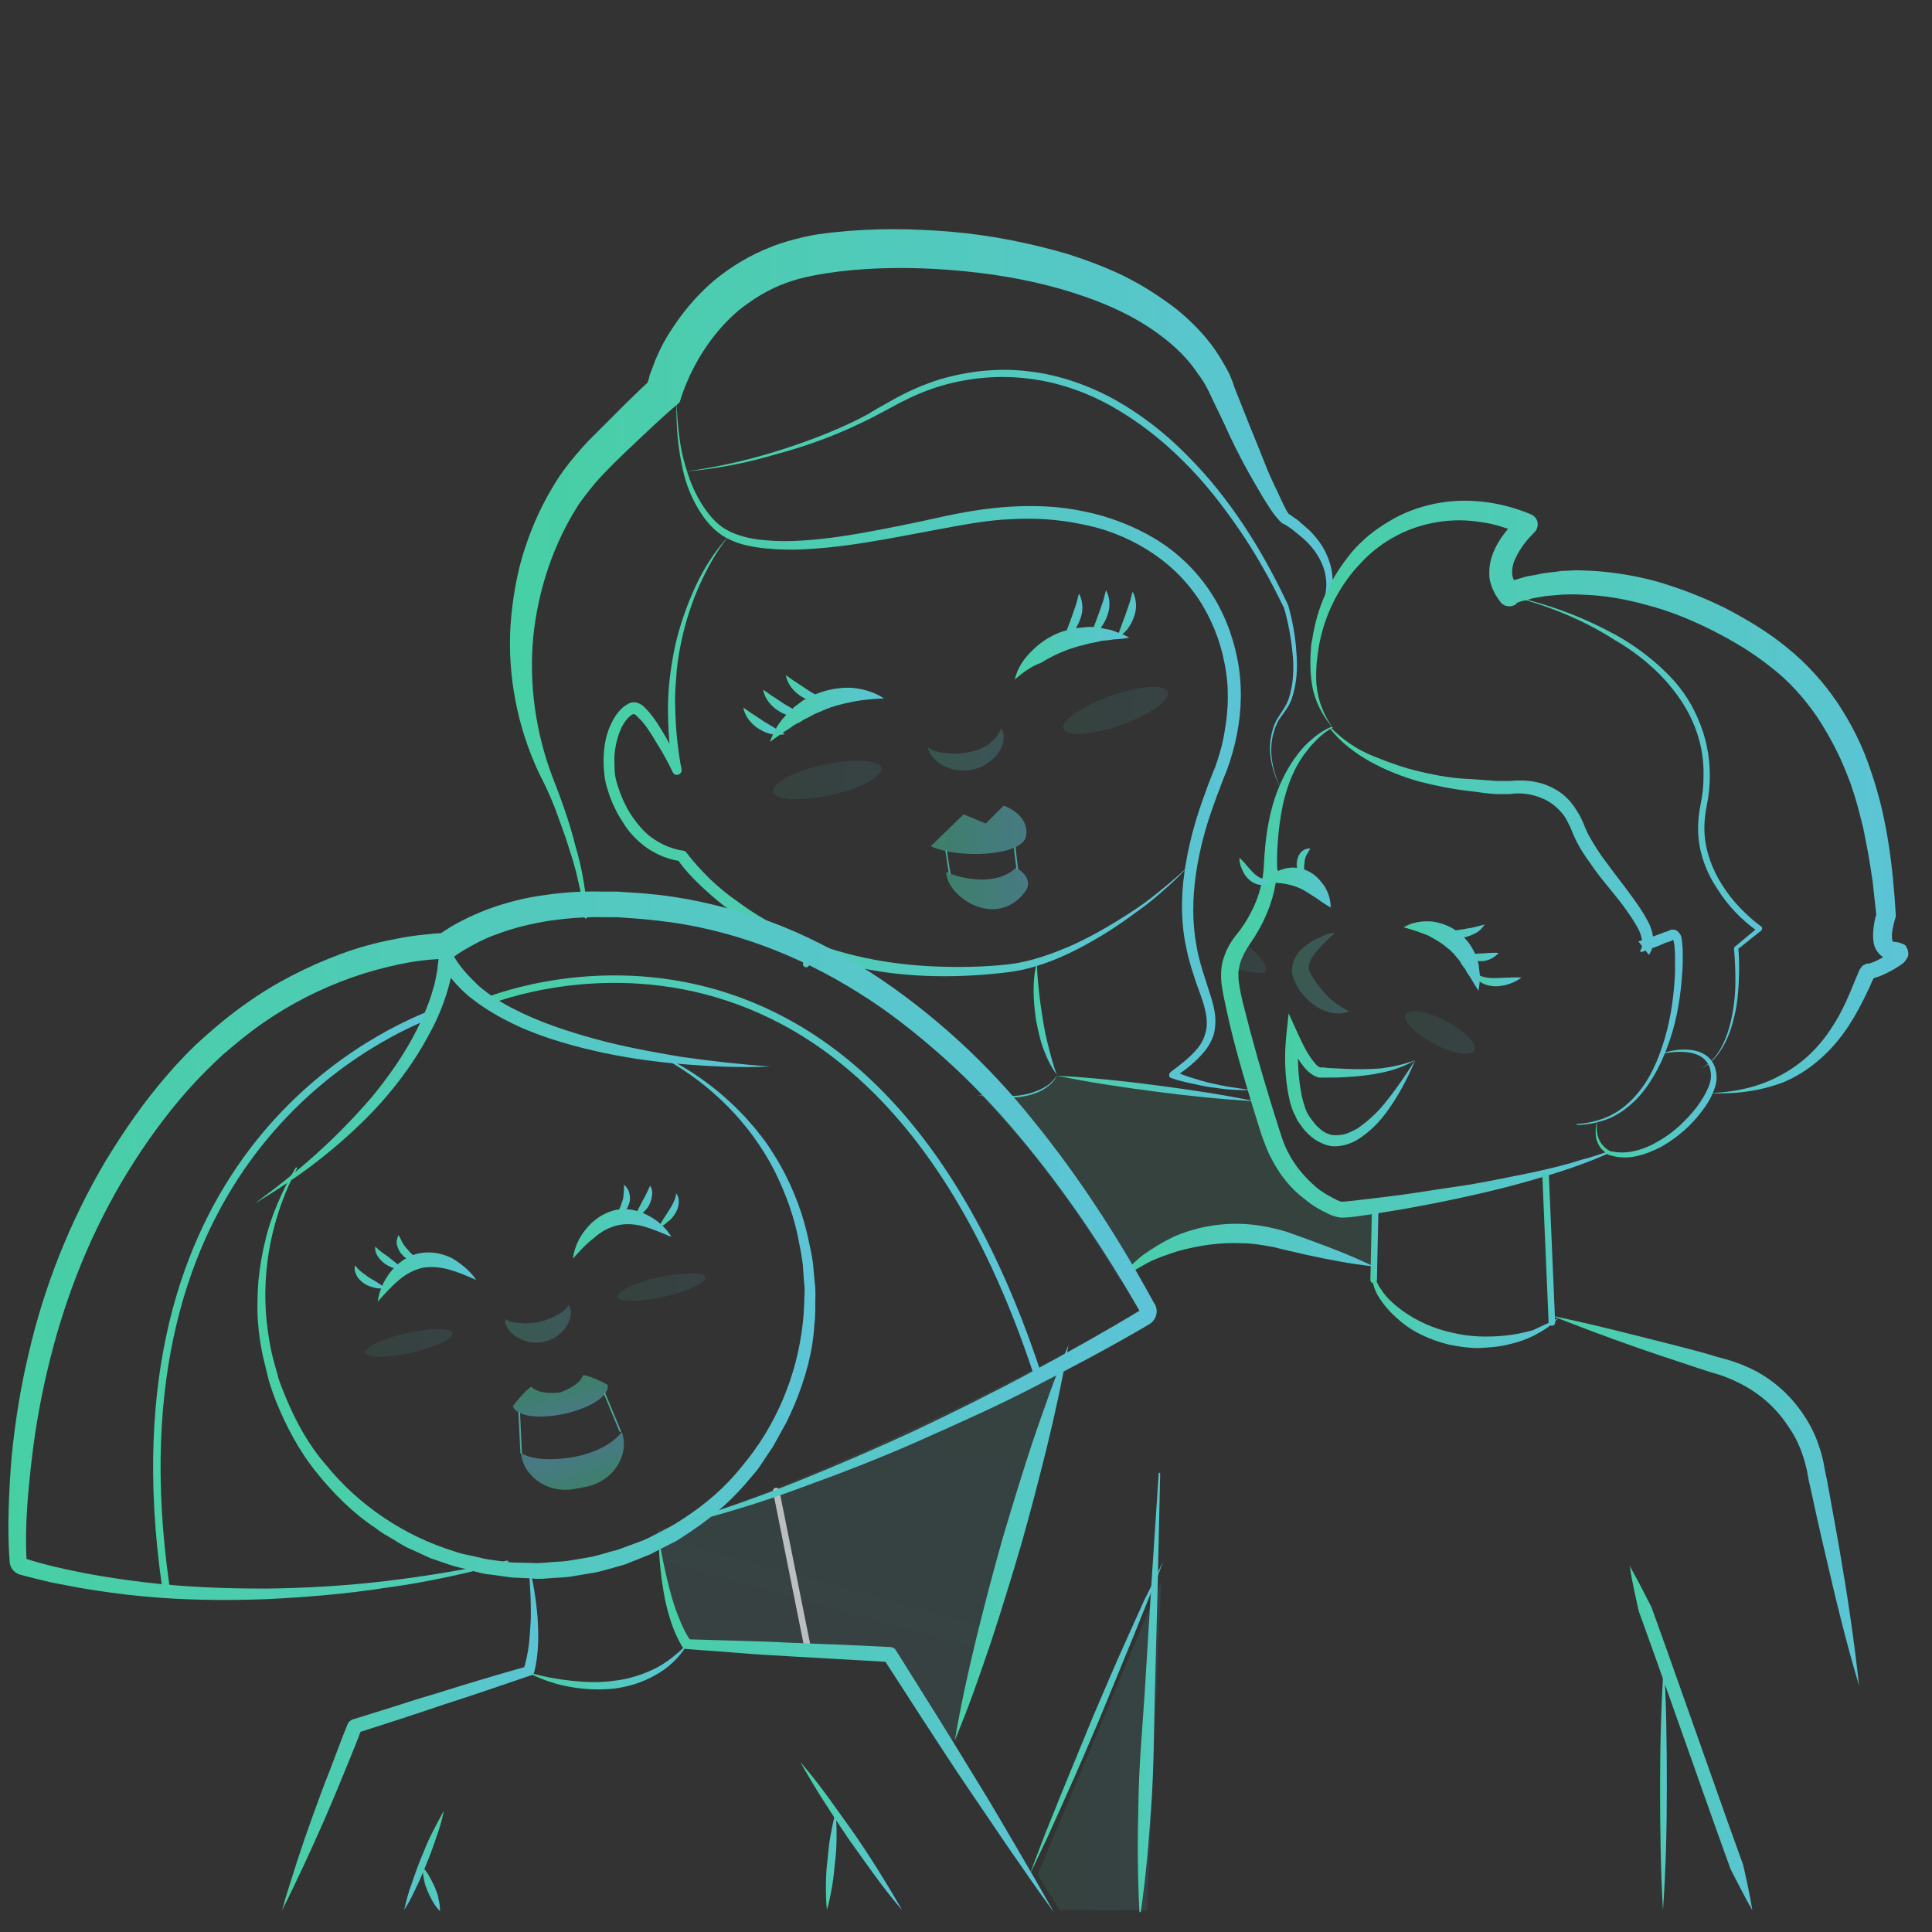 <?xml version="1.0" encoding="utf-8"?>
<!-- Generator: Adobe Illustrator 22.0.1, SVG Export Plug-In . SVG Version: 6.00 Build 0)  -->
<svg version="1.1" id="Layer_1" xmlns="http://www.w3.org/2000/svg" xmlns:xlink="http://www.w3.org/1999/xlink" x="0px" y="0px"
	 viewBox="0 0 400 400" style="enable-background:new 0 0 400 400;" xml:space="preserve">
<rect x="0" y="0" width="400" height="400" fill="#333333" stroke="none"/>
<style type="text/css">
	.st0{fill:none;}
	.st1{opacity:0.1;}
	.st2{fill:url(#SVGID_1_);}
	.st3{fill:url(#SVGID_2_);}
	.st4{fill:url(#SVGID_3_);}
	.st5{fill:url(#SVGID_4_);}
	.st6{fill:url(#SVGID_5_);}
	.st7{fill:url(#SVGID_6_);}
	.st8{fill:url(#SVGID_7_);}
	.st9{opacity:0.1;fill:url(#SVGID_8_);enable-background:new    ;}
	.st10{opacity:0.1;fill:url(#SVGID_9_);enable-background:new    ;}
	.st11{fill:url(#SVGID_10_);}
	.st12{fill:url(#SVGID_11_);}
	
		.st13{opacity:0.75;fill:none;stroke:url(#SVGID_12_);stroke-width:0.334;stroke-linecap:round;stroke-linejoin:round;enable-background:new    ;}
	.st14{fill:url(#SVGID_13_);}
	.st15{fill:url(#SVGID_14_);}
	.st16{fill:url(#SVGID_15_);}
	.st17{fill:url(#SVGID_16_);}
	.st18{fill:url(#SVGID_17_);}
	.st19{fill:url(#SVGID_18_);}
	.st20{opacity:0.22;}
	.st21{fill:url(#SVGID_19_);}
	.st22{fill:url(#SVGID_20_);}
	.st23{fill:url(#SVGID_21_);}
	.st24{fill:url(#SVGID_22_);}
	.st25{opacity:0.1;fill:url(#SVGID_23_);enable-background:new    ;}
	.st26{opacity:0.1;fill:url(#SVGID_24_);enable-background:new    ;}
	
		.st27{opacity:0.75;fill:none;stroke:url(#SVGID_25_);stroke-width:0.334;stroke-linecap:round;stroke-linejoin:round;enable-background:new    ;}
	
		.st28{opacity:0.75;fill:none;stroke:url(#SVGID_26_);stroke-width:0.334;stroke-linecap:round;stroke-linejoin:round;enable-background:new    ;}
	.st29{fill:url(#SVGID_27_);}
	.st30{fill:url(#SVGID_28_);}
	.st31{fill:none;stroke:url(#SVGID_29_);stroke-width:1.548;stroke-linecap:round;stroke-linejoin:round;}
	.st32{fill:none;stroke:url(#SVGID_30_);stroke-width:1.548;stroke-linecap:round;stroke-linejoin:round;}
	.st33{fill:url(#SVGID_31_);}
	.st34{fill:url(#SVGID_32_);}
	.st35{fill:url(#SVGID_33_);}
	.st36{fill:url(#SVGID_34_);}
	.st37{fill:url(#SVGID_35_);}
	.st38{fill:url(#SVGID_36_);}
	.st39{fill:url(#SVGID_37_);}
	.st40{fill:url(#SVGID_38_);}
	.st41{opacity:0.25;}
	.st42{fill:url(#SVGID_39_);}
	.st43{fill:url(#SVGID_40_);}
	.st44{fill:url(#SVGID_41_);}
	.st45{fill:url(#SVGID_42_);}
	.st46{fill:url(#SVGID_43_);}
	.st47{fill:none;stroke:url(#SVGID_44_);stroke-width:1.353;stroke-linecap:round;stroke-linejoin:round;}
	.st48{fill:none;stroke:url(#SVGID_45_);stroke-width:1.353;stroke-linecap:round;stroke-linejoin:round;}
	.st49{fill:url(#SVGID_46_);}
	.st50{fill:url(#SVGID_47_);}
	.st51{fill:url(#SVGID_48_);}
	.st52{fill:url(#SVGID_49_);}
	.st53{fill:url(#SVGID_50_);}
	.st54{fill:url(#SVGID_51_);}
	.st55{fill:url(#SVGID_52_);}
	.st56{fill:url(#SVGID_53_);}
	.st57{fill:url(#SVGID_54_);}
	.st58{fill:url(#SVGID_55_);}
	.st59{fill:url(#SVGID_56_);}
	.st60{fill:url(#SVGID_57_);}
	.st61{fill:url(#SVGID_58_);}
	.st62{fill:url(#SVGID_59_);}
	.st63{fill:url(#SVGID_60_);}
	.st64{fill:url(#SVGID_61_);}
	.st65{fill:url(#SVGID_62_);}
	.st66{fill:url(#SVGID_63_);}
	.st67{fill:url(#SVGID_64_);}
	.st68{opacity:0.1;fill:url(#SVGID_65_);enable-background:new    ;}
	.st69{opacity:0.1;fill:url(#SVGID_66_);enable-background:new    ;}
	.st70{fill:url(#SVGID_67_);}
	.st71{fill:url(#SVGID_68_);}
	.st72{fill:none;stroke:url(#SVGID_69_);stroke-width:1.336;stroke-linecap:round;stroke-linejoin:round;}
	
		.st73{opacity:0.66;fill:none;stroke:#FFFFFF;stroke-width:1.336;stroke-linecap:round;stroke-linejoin:round;enable-background:new    ;}
	.st74{opacity:0.49;fill:url(#SVGID_70_);enable-background:new    ;}
	.st75{opacity:0.49;fill:url(#SVGID_71_);enable-background:new    ;}
	
		.st76{opacity:0.75;fill:none;stroke:url(#SVGID_72_);stroke-width:0.334;stroke-linecap:round;stroke-linejoin:round;enable-background:new    ;}
	.st77{opacity:0.49;fill:url(#SVGID_73_);enable-background:new    ;}
	.st78{opacity:0.49;fill:url(#SVGID_74_);enable-background:new    ;}
	.st79{fill:url(#SVGID_75_);}
	.st80{fill:url(#SVGID_76_);}
	.st81{fill:url(#SVGID_77_);}
	.st82{fill:url(#SVGID_78_);}
	.st83{fill:url(#SVGID_79_);}
	.st84{opacity:0.1;fill:url(#SVGID_80_);enable-background:new    ;}
</style>
<rect x="3.8" y="0.5" class="st0" width="395.7" height="395.7"/>
<g>
	<g id="XMLID_3_" class="st1">
		<g>
			
				<linearGradient id="SVGID_1_" gradientUnits="userSpaceOnUse" x1="243.957" y1="156.258" x2="207.685" y2="25.185" gradientTransform="matrix(1 0 0 -1 0 400)">
				<stop  offset="0" style="stop-color:#47CFA4"/>
				<stop  offset="1" style="stop-color:#5CC4D6"/>
			</linearGradient>
			<path class="st2" d="M284.7,251l-0.2,11.2l0,0l-18.7-5.4c-12.1-3.5-24.9-0.4-34.1,8c-8.3-13.8-17.8-26.8-28.7-38.2
				c13.3,1.9,15.7-4,15.7-4l41,5.2l0,0c0.9,2.9,1.7,5.5,2.5,7.9c2,6.4,6.4,11.8,12.5,14.7c1.4,0.7,2.6,1.2,3.5,1.2
				C278.7,251.8,281.2,251.5,284.7,251z"/>
			
				<linearGradient id="SVGID_2_" gradientUnits="userSpaceOnUse" x1="198.455" y1="168.864" x2="162.172" y2="37.749" gradientTransform="matrix(1 0 0 -1 0 400)">
				<stop  offset="0" style="stop-color:#47CFA4"/>
				<stop  offset="1" style="stop-color:#5CC4D6"/>
			</linearGradient>
			<path class="st3" d="M220.1,284l-22.1,76.5l-2.9-0.9l-11-17.2l-41.9-2.1c-4.7-7.1-5.9-22.7-5.9-22.7l-0.1-0.7
				c32.9-10.2,69.3-28.7,87.6-38.5L220.1,284z"/>
		</g>
	</g>
	<g>
		
			<linearGradient id="SVGID_3_" gradientUnits="userSpaceOnUse" x1="105.658" y1="281.156" x2="278.969" y2="281.156" gradientTransform="matrix(1 0 0 -1 0 400)">
			<stop  offset="0" style="stop-color:#47CFA4"/>
			<stop  offset="1" style="stop-color:#5CC4D6"/>
		</linearGradient>
		<path class="st4" d="M120.8,189.6c-0.1-2.5-0.5-4.8-1.1-7.2c-0.5-2.4-1.2-4.7-2-7.1c-0.7-2.4-1.6-4.6-2.4-6.9
			c-0.4-1.2-0.9-2.3-1.4-3.5c-0.5-1.1-1-2.3-1.6-3.4c-4.6-9.1-7-19.6-6.7-30.1c0.2-5.2,1-10.6,2.4-15.7c1.5-5.1,3.6-10.2,6.4-14.8
			c1.4-2.4,3-4.6,4.9-6.8l0.7-0.8l0.6-0.7l1.3-1.4l2.7-2.7c1.8-1.8,3.6-3.6,5.3-5.3l2.8-2.7c1-0.9,1.8-1.7,2.9-2.7l-2.2,3.5l0.3-1
			l0.3-0.9c0.2-0.6,0.4-1.1,0.5-1.7c0.4-1.1,0.8-2.1,1.2-3.2c0.9-2.1,1.9-4.1,3.1-5.9c2.4-3.8,5.3-7.3,8.9-10.4
			c3.6-3,7.6-5.4,12-7.1c2.2-0.9,4.5-1.5,6.6-2c2.1-0.5,4.3-0.8,6.3-1c8.3-0.9,16.4-0.8,24.5-0.1c8.1,0.7,16.1,2.3,24,4.6
			c4,1.3,7.8,2.7,11.7,4.6c3.8,1.9,7.4,4.2,10.9,6.9c3.4,2.8,6.5,6,8.9,9.9c0.6,1,1.2,2,1.7,3c0.3,0.5,0.5,1.1,0.7,1.6
			c0.2,0.5,0.4,0.9,0.5,1.4l2.1,5.3c1.4,3.6,2.9,7.1,4.3,10.7c0.7,1.8,1.5,3.6,2.3,5.2l1.2,2.6c0.4,0.8,0.8,1.7,1.2,2.3
			c0.1,0.1,0.1,0.1,0.1,0.2l0,0l0,0c0,0,0,0-0.1-0.1c-0.3-0.2,0,0,0,0l0.1,0.1c0.2,0.2,0.5,0.3,0.7,0.5c0.4,0.3,0.9,0.6,1.3,0.9
			c0.8,0.7,1.6,1.4,2.4,2.1c1.5,1.5,2.8,3.2,3.6,5.1c0.9,2,1.3,4.1,1.2,6.1c-0.1,2.1-0.8,4.1-1.8,5.7l0,0c-0.1,0.2-0.4,0.3-0.5,0.2
			c-0.2-0.1-0.3-0.3-0.2-0.5c0.7-1.7,1.2-3.6,1.2-5.4s-0.5-3.7-1.4-5.3c-0.9-1.7-2.1-3.1-3.6-4.4c-0.7-0.6-1.5-1.2-2.2-1.8
			c-0.4-0.3-0.8-0.5-1.2-0.8l-0.6-0.3c-0.1,0-0.3-0.2-0.4-0.3c-0.1-0.1-0.2-0.2-0.3-0.3c-1.4-1.5-2.4-3.2-3.4-4.8
			c-1-1.7-2-3.4-2.9-5c-1.9-3.4-3.6-6.8-5.2-10.4l-2.5-5.2c-0.8-1.8-1.7-3.5-2.8-4.9c-2.1-3.2-4.8-5.8-7.9-8.1
			c-6.1-4.6-13.4-7.5-20.7-9.6c-7.4-2.1-15-3.3-22.7-3.9c-7.6-0.6-15.4-0.6-23,0.3c-3.8,0.5-7.6,1.1-11.1,2.4
			c-3.6,1.3-6.8,3.3-9.7,5.6c-5.7,4.8-10,11.7-12.2,18.8l0,0c0,0.1-0.1,0.3-0.2,0.4c-3.8,3.2-7.3,6.6-10.9,10
			c-1.8,1.7-3.6,3.5-5.2,5.2c-1.7,1.8-3.2,3.8-4.6,5.7c-5.3,8.2-8.5,17.8-9.5,27.6c-0.9,9.8,0.5,19.8,4,29c1.8,4.6,3.5,9.3,4.7,14.1
			c0.7,2.4,1.3,4.8,1.7,7.3c0.4,2.5,0.8,4.9,0.8,7.5c0,0.2-0.2,0.4-0.4,0.4C121,189.9,120.8,189.8,120.8,189.6L120.8,189.6z"/>
	</g>
	<g>
		
			<linearGradient id="SVGID_4_" gradientUnits="userSpaceOnUse" x1="138.748" y1="245.715" x2="260.313" y2="245.715" gradientTransform="matrix(1 0 0 -1 0 400)">
			<stop  offset="0" style="stop-color:#47CFA4"/>
			<stop  offset="1" style="stop-color:#5CC4D6"/>
		</linearGradient>
		<path class="st5" d="M140.1,82.6c0,2.6,0.2,5,0.5,7.5c0.3,2.5,0.8,4.9,1.6,7.3c0.7,2.4,1.7,4.7,3,6.8c1.3,2.1,2.9,4.1,4.9,5.3
			s4.5,1.9,6.9,2.2c2.5,0.3,4.9,0.4,7.4,0.3c4.9-0.2,10-0.9,14.9-1.8s9.9-1.9,14.8-3c4.9-1.1,10-2,15.1-2.3c5.1-0.3,10.3-0.1,15.3,1
			c5,1,10,2.9,14.4,5.5s8.4,6.3,11.4,10.7c3,4.4,4.9,9.3,5.9,14.4c1,5.1,0.9,10.4-0.1,15.5c-0.5,2.6-1.2,5-2.1,7.5
			c-0.5,1.2-1,2.4-1.4,3.6c-0.5,1.2-0.9,2.3-1.3,3.5c-1.7,4.6-3,9.5-3.7,14.4c-0.7,4.8-0.8,9.9,0.1,14.7c0.4,2.5,1.1,4.8,1.9,7.2
			c0.7,2.4,1.7,4.7,2,7.5c0.1,1.4,0,2.8-0.4,4.1c-0.5,1.3-1.2,2.5-2.1,3.5c-1.7,2-3.8,3.6-5.9,5l-0.1-1.2c1.2,0.5,2.5,1,3.8,1.4
			c1.3,0.4,2.6,0.8,4,1.1c1.3,0.3,2.7,0.6,4.1,0.8c1.4,0.2,2.7,0.4,4.1,0.6c-1.4,0-2.8,0-4.2-0.1c-1.4-0.1-2.8-0.3-4.2-0.5
			c-1.4-0.2-2.8-0.5-4.1-0.8c-1.4-0.3-2.7-0.6-4.1-1.1c-0.4-0.1-0.5-0.5-0.4-0.9c0.1-0.1,0.1-0.2,0.2-0.3l0,0c2-1.5,4-3,5.5-4.8
			c0.8-0.9,1.4-2,1.7-3.1c0.4-1.1,0.4-2.3,0.3-3.4c-0.3-2.4-1.2-4.6-2.1-7.1c-0.8-2.4-1.6-4.8-2.1-7.4c-1.1-5-1.1-10.3-0.4-15.4
			c0.7-5.1,2-10.1,3.7-14.9c0.4-1.2,0.9-2.4,1.3-3.6c0.5-1.2,0.9-2.4,1.4-3.5c0.8-2.3,1.5-4.6,1.9-7.1c0.9-4.8,1-9.8,0-14.5
			c-0.9-4.7-2.8-9.4-5.5-13.4c-2.8-4.1-6.3-7.4-10.5-10c-4.2-2.6-8.8-4.4-13.7-5.3c-4.8-1-9.8-1.3-14.7-1c-4.9,0.2-9.9,1.2-14.8,2.1
			s-9.9,1.9-14.9,2.7c-5,0.8-10.1,1.4-15.1,1.5c-2.6,0-5.1-0.1-7.7-0.5c-2.6-0.4-5.1-1.1-7.3-2.6c-2.2-1.5-3.8-3.7-5-5.8
			c-1.3-2.3-2.2-4.6-2.8-7.1C140.3,92.7,139.9,87.6,140.1,82.6z"/>
	</g>
	<g>
		
			<linearGradient id="SVGID_5_" gradientUnits="userSpaceOnUse" x1="124.932" y1="243.43" x2="248.438" y2="243.43" gradientTransform="matrix(1 0 0 -1 0 400)">
			<stop  offset="0" style="stop-color:#47CFA4"/>
			<stop  offset="1" style="stop-color:#5CC4D6"/>
		</linearGradient>
		<path class="st6" d="M150.9,110.9c-2.7,3.4-4.7,7.1-6.4,11c-1.7,4-2.9,8-3.7,12.2c-0.4,2.1-0.7,4.2-0.8,6.3
			c-0.2,2.1-0.3,4.3-0.2,6.3c0.1,4.3,0.5,8.4,1.3,12.6c0.1,0.5-0.2,1-0.8,1.1c-0.4,0.1-0.8-0.1-1-0.5l0,0c-1-2.1-2.1-4.1-3.3-6
			c-1.2-2-2.4-4-3.9-5.4c-0.3-0.4-0.8-0.7-1-0.7c-0.1,0,0.2,0-0.1,0.1c-0.2,0.1-0.4,0.2-0.5,0.3c-0.7,0.6-1.3,1.4-1.8,2.4
			c-0.9,1.9-1.4,4.1-1.5,6.2c0,1.1,0,2.2,0.1,3.3c0.1,1,0.4,2.1,0.8,3.2c0.7,2.1,1.7,4.2,2.9,5.9s2.7,3.5,4.5,4.6
			c1.8,1.2,3.8,2,5.8,2.3c0.4,0,0.7,0.2,0.9,0.5l0,0c1.4,1.9,3.1,3.7,4.7,5.3c1.8,1.7,3.7,3.3,5.6,4.6c2,1.5,4,2.8,6.1,4
			c2.1,1.2,4.3,2.3,6.5,3.3c8.9,4,18.7,5.9,28.6,6.3c4.9,0.2,9.9,0.1,14.7-0.4s9.5-2.2,14-4.2c4.5-2.1,8.7-4.6,12.9-7.4
			c2.1-1.4,4.1-3,5.9-4.5c1.9-1.6,3.9-3.2,5.4-5c-1.6,2-3.4,3.7-5.2,5.3c-1.9,1.7-3.8,3.3-5.8,4.7c-4,3-8.2,5.7-12.7,8
			c-4.5,2.3-9.3,4.1-14.3,4.7c-4.9,0.6-10,0.9-15,0.8c-5-0.1-10.1-0.6-15-1.6s-9.8-2.5-14.4-4.5c-2.4-1-4.6-2.1-6.8-3.4
			c-2.2-1.3-4.4-2.7-6.4-4.2s-4-3.2-5.8-4.9s-3.6-3.6-5.1-5.8l0.9,0.6c-2.5-0.3-4.9-1.3-7-2.7c-2.1-1.5-3.8-3.3-5-5.3
			c-1.4-2.1-2.4-4.3-3.1-6.5c-0.4-1.2-0.7-2.4-0.8-3.7c-0.1-1.2-0.2-2.5-0.1-3.7c0.1-2.5,0.6-4.8,1.8-7.1c0.6-1.1,1.3-2.2,2.5-3.1
			c0.3-0.2,0.6-0.4,1-0.6c0.2-0.1,0.3-0.1,0.7-0.2c0.3,0,0.6,0,0.9,0.1c1,0.3,1.4,0.8,1.9,1.3c1.8,1.9,2.9,3.9,4.1,5.9
			c1.2,2.1,2.2,4.2,3.2,6.2l-1.8,0.6c-0.7-4.3-1-8.6-1-13c0-4.4,0.6-8.6,1.5-12.9c1-4.3,2.4-8.3,4.2-12.2
			C145.7,117.7,148,114.1,150.9,110.9z"/>
	</g>
	<g>
		
			<linearGradient id="SVGID_6_" gradientUnits="userSpaceOnUse" x1="218.083" y1="174.684" x2="260.421" y2="174.684" gradientTransform="matrix(1 0 0 -1 0 400)">
			<stop  offset="0" style="stop-color:#47CFA4"/>
			<stop  offset="1" style="stop-color:#5CC4D6"/>
		</linearGradient>
		<path class="st7" d="M218.8,222.7c6.9,0.4,13.8,1.1,20.6,2c6.8,0.9,13.7,1.9,20.4,3.3c-6.9-0.4-13.8-1.1-20.6-2
			C232.3,225.1,225.5,224.1,218.8,222.7z"/>
	</g>
	<g>
		
			<linearGradient id="SVGID_7_" gradientUnits="userSpaceOnUse" x1="213.823" y1="188.98" x2="219.419" y2="188.98" gradientTransform="matrix(1 0 0 -1 0 400)">
			<stop  offset="0" style="stop-color:#47CFA4"/>
			<stop  offset="1" style="stop-color:#5CC4D6"/>
		</linearGradient>
		<path class="st8" d="M214.7,199.3c0,2,0.2,4,0.4,5.9c0.2,2,0.5,4,0.8,5.8c0.3,2,0.7,3.9,1.2,5.8c0.5,1.9,1,3.9,1.7,5.7
			c-1.2-1.6-2.1-3.5-2.8-5.4c-0.7-1.9-1.1-3.9-1.5-5.9c-0.3-2-0.5-4.1-0.5-6C214,203.3,214.1,201.3,214.7,199.3z"/>
	</g>
	
		<linearGradient id="SVGID_8_" gradientUnits="userSpaceOnUse" x1="220.21" y1="252.952" x2="241.885" y2="252.952" gradientTransform="matrix(1 0 0 -1 0 400)">
		<stop  offset="0" style="stop-color:#47CFA4"/>
		<stop  offset="1" style="stop-color:#5CC4D6"/>
	</linearGradient>
	<path class="st9" d="M241.8,143.3c0.6,1.7-3.8,4.7-9.7,6.8c-5.9,2.1-11.3,2.5-11.9,0.8c-0.6-1.7,3.8-4.7,9.7-6.8
		C236,141.9,241.2,141.6,241.8,143.3z"/>
	
		<linearGradient id="SVGID_9_" gradientUnits="userSpaceOnUse" x1="181.036" y1="279.668" x2="202.703" y2="279.668" gradientTransform="matrix(0.992 0.123 0.123 -0.992 -53.553 415.419)">
		<stop  offset="0" style="stop-color:#47CFA4"/>
		<stop  offset="1" style="stop-color:#5CC4D6"/>
	</linearGradient>
	<path class="st10" d="M182.5,159c0.4,1.7-4.4,4.3-10.5,5.6c-6.1,1.4-11.5,1.1-11.9-0.7c-0.4-1.7,4.4-4.3,10.5-5.6
		S182.1,157.3,182.5,159z"/>
	<g>
		
			<linearGradient id="SVGID_10_" gradientUnits="userSpaceOnUse" x1="202.187" y1="175.031" x2="218.965" y2="175.031" gradientTransform="matrix(1 0 0 -1 0 400)">
			<stop  offset="0" style="stop-color:#47CFA4"/>
			<stop  offset="1" style="stop-color:#5CC4D6"/>
		</linearGradient>
		<path class="st11" d="M218.8,222.7c-0.6,1.4-1.9,2.4-3.2,3.1c-1.4,0.7-2.8,1.1-4.3,1.3c-0.7,0.1-1.5,0.1-2.3,0.2
			c-0.8,0-1.5,0-2.3,0c-0.7-0.1-1.5-0.1-2.2-0.2l-2.2-0.4l2.2,0.2c0.7,0.1,1.5,0.1,2.2,0.1h2.2c0.7-0.1,1.5-0.1,2.2-0.2
			c1.5-0.2,2.9-0.6,4.2-1.2c0.7-0.3,1.3-0.7,1.9-1.1C217.9,223.9,218.4,223.3,218.8,222.7z"/>
	</g>
	<g>
		
			<linearGradient id="SVGID_11_" gradientUnits="userSpaceOnUse" x1="141.325" y1="280.057" x2="268.796" y2="280.057" gradientTransform="matrix(1 0 0 -1 0 400)">
			<stop  offset="0" style="stop-color:#47CFA4"/>
			<stop  offset="1" style="stop-color:#5CC4D6"/>
		</linearGradient>
		<path class="st12" d="M142,97.6c6.1-0.8,12.3-2.2,18.2-4c5.9-1.8,11.8-4,17.3-6.7l2.1-1.1l2-1.2l4.1-2.3c2.8-1.5,5.6-2.7,8.7-3.7
			c6-1.8,12.5-2.5,18.7-1.7c6.2,0.7,12.4,2.9,17.8,5.9c5.5,3.1,10.5,7,14.9,11.5c8.9,8.9,15.6,19.7,20.9,31l0,0l0,0
			c0.9,3.2,1.5,6.4,1.7,9.7c0.3,3.3,0.1,6.6-1,9.8c-0.6,1.6-1.7,2.9-2.6,4.2c-0.8,1.4-1.3,3-1.5,4.6c-0.4,3.2,0.4,6.5,1.8,9.5
			c-1.5-2.9-2.4-6.2-2.1-9.5c0.2-1.7,0.6-3.3,1.4-4.7c0.9-1.5,1.9-2.7,2.4-4.2c0.5-1.5,0.8-3.1,0.9-4.7c0.1-1.6,0.1-3.3-0.1-4.8
			c-0.3-3.2-0.9-6.4-1.8-9.5v0.1c-2.7-5.6-5.7-11-9.2-16.1c-3.5-5.1-7.3-10-11.7-14.3c-4.4-4.4-9.3-8.2-14.6-11.2
			c-5.3-3-11.3-5.1-17.3-5.8c-6.1-0.8-12.4-0.2-18.2,1.5c-3,0.9-5.8,2.1-8.5,3.5l-4.1,2.2l-2.1,1.1l-2.1,1
			c-5.6,2.7-11.5,4.8-17.5,6.4C154.4,95.9,148.2,97.1,142,97.6z"/>
	</g>
	
		<linearGradient id="SVGID_12_" gradientUnits="userSpaceOnUse" x1="209.848" y1="222.368" x2="210.686" y2="222.368" gradientTransform="matrix(1 0 0 -1 0 400)">
		<stop  offset="0" style="stop-color:#47CFA4"/>
		<stop  offset="1" style="stop-color:#5CC4D6"/>
	</linearGradient>
	<path class="st13" d="M210.1,175.5c0,0.7,0.2,2,0.5,4.3L210.1,175.5z"/>
	<g>
		
			<linearGradient id="SVGID_13_" gradientUnits="userSpaceOnUse" x1="219.815" y1="272.483" x2="224.275" y2="272.246" gradientTransform="matrix(1 0 0 -1 0 400)">
			<stop  offset="0" style="stop-color:#47CFA4"/>
			<stop  offset="1" style="stop-color:#5CC4D6"/>
		</linearGradient>
		<path class="st14" d="M220.2,132.4c0.6-1.8,1.2-3.3,1.7-4.7c0.3-0.8,0.5-1.5,0.8-2.3c0.3-0.8,0.4-1.6,0.7-2.5
			c0.9,1.7,0.9,3.7,0.2,5.4c-0.3,0.9-0.8,1.7-1.3,2.4C221.8,131.3,221.1,131.9,220.2,132.4z"/>
	</g>
	<g>
		
			<linearGradient id="SVGID_14_" gradientUnits="userSpaceOnUse" x1="225.352" y1="273.176" x2="229.812" y2="272.939" gradientTransform="matrix(1 0 0 -1 0 400)">
			<stop  offset="0" style="stop-color:#47CFA4"/>
			<stop  offset="1" style="stop-color:#5CC4D6"/>
		</linearGradient>
		<path class="st15" d="M225.8,131.7c0.6-1.8,1.2-3.3,1.7-4.7c0.3-0.8,0.5-1.5,0.8-2.3c0.3-0.8,0.4-1.6,0.7-2.5
			c0.9,1.7,0.9,3.7,0.2,5.4c-0.3,0.9-0.8,1.7-1.3,2.4C227.4,130.7,226.7,131.3,225.8,131.7z"/>
	</g>
	<g>
		
			<linearGradient id="SVGID_15_" gradientUnits="userSpaceOnUse" x1="230.836" y1="272.882" x2="235.296" y2="272.645" gradientTransform="matrix(1 0 0 -1 0 400)">
			<stop  offset="0" style="stop-color:#47CFA4"/>
			<stop  offset="1" style="stop-color:#5CC4D6"/>
		</linearGradient>
		<path class="st16" d="M231.3,132c0.6-1.8,1.2-3.3,1.7-4.7c0.3-0.8,0.5-1.5,0.8-2.3s0.4-1.6,0.7-2.5c0.9,1.7,0.9,3.7,0.2,5.4
			c-0.3,0.9-0.8,1.7-1.3,2.4C232.8,131,232.1,131.6,231.3,132z"/>
	</g>
	<g>
		
			<linearGradient id="SVGID_16_" gradientUnits="userSpaceOnUse" x1="161.888" y1="257.567" x2="171.509" y2="257.056" gradientTransform="matrix(1 0 0 -1 0 400)">
			<stop  offset="0" style="stop-color:#47CFA4"/>
			<stop  offset="1" style="stop-color:#5CC4D6"/>
		</linearGradient>
		<path class="st17" d="M171.3,145.3c-0.9,0.2-1.9,0.1-2.8,0c-0.9-0.2-1.8-0.6-2.6-1.1c-1.6-1-2.9-2.6-3.2-4.4
			c0.8,0.5,1.5,1.1,2.2,1.5c0.7,0.5,1.4,0.9,2.1,1.4C168.3,143.6,169.8,144.3,171.3,145.3z"/>
	</g>
	<g>
		
			<linearGradient id="SVGID_17_" gradientUnits="userSpaceOnUse" x1="157.181" y1="254.602" x2="166.801" y2="254.091" gradientTransform="matrix(1 0 0 -1 0 400)">
			<stop  offset="0" style="stop-color:#47CFA4"/>
			<stop  offset="1" style="stop-color:#5CC4D6"/>
		</linearGradient>
		<path class="st18" d="M166.6,148.3c-0.9,0.2-1.9,0.1-2.8,0c-0.9-0.2-1.8-0.6-2.6-1.1c-1.6-1-2.9-2.6-3.2-4.4
			c0.8,0.5,1.5,1.1,2.2,1.5c0.7,0.5,1.4,0.9,2.1,1.4C163.7,146.5,165,147.3,166.6,148.3z"/>
	</g>
	<g>
		
			<linearGradient id="SVGID_18_" gradientUnits="userSpaceOnUse" x1="153.082" y1="250.939" x2="162.702" y2="250.428" gradientTransform="matrix(1 0 0 -1 0 400)">
			<stop  offset="0" style="stop-color:#47CFA4"/>
			<stop  offset="1" style="stop-color:#5CC4D6"/>
		</linearGradient>
		<path class="st19" d="M162.5,152c-0.9,0.2-1.9,0.1-2.8,0c-0.9-0.2-1.8-0.6-2.6-1.1c-1.6-1-2.9-2.6-3.2-4.4
			c0.8,0.5,1.5,1.1,2.2,1.5c0.7,0.5,1.4,0.9,2.1,1.4C159.5,150.2,160.9,151,162.5,152z"/>
	</g>
	<g class="st20">
		
			<linearGradient id="SVGID_19_" gradientUnits="userSpaceOnUse" x1="190.826" y1="246.481" x2="208.563" y2="244.191" gradientTransform="matrix(1 0 0 -1 0 400)">
			<stop  offset="0" style="stop-color:#47CFA4"/>
			<stop  offset="1" style="stop-color:#5CC4D6"/>
		</linearGradient>
		<path class="st21" d="M207.3,150.8c0.5,0.8,0.6,1.8,0.4,2.8s-0.7,1.9-1.3,2.7c-1.3,1.5-3.1,2.6-4.9,3c-1.9,0.4-3.9,0.3-5.6-0.5
			c-0.9-0.4-1.7-0.9-2.4-1.6s-1.2-1.5-1.4-2.4c1.6,0.9,3.1,1.1,4.5,1.2c1.4,0.1,2.8,0,4.2-0.3c1.4-0.3,2.6-0.8,3.8-1.5
			C205.6,153.3,206.6,152.5,207.3,150.8z"/>
	</g>
	<g>
		
			<linearGradient id="SVGID_20_" gradientUnits="userSpaceOnUse" x1="166.142" y1="19.1" x2="186.284" y2="20.614" gradientTransform="matrix(1 0 0 -1 0 400)">
			<stop  offset="0" style="stop-color:#47CFA4"/>
			<stop  offset="1" style="stop-color:#5CC4D6"/>
		</linearGradient>
		<path class="st22" d="M165.7,364.8c4.1,4.7,7.6,9.9,11.2,14.9c3.5,5.1,6.8,10.4,9.9,15.8c-4.1-4.7-7.6-9.9-11.2-14.9
			C172.1,375.4,168.7,370.2,165.7,364.8z"/>
	</g>
	<g>
		
			<linearGradient id="SVGID_21_" gradientUnits="userSpaceOnUse" x1="94.1" y1="15.607" x2="81.806" y2="13.849" gradientTransform="matrix(1 0 0 -1 0 400)">
			<stop  offset="0" style="stop-color:#47CFA4"/>
			<stop  offset="1" style="stop-color:#5CC4D6"/>
		</linearGradient>
		<path class="st23" d="M91.9,374.9c-0.4,1.9-0.9,3.7-1.5,5.3c-0.6,1.8-1.2,3.5-1.9,5.2c-0.7,1.7-1.4,3.5-2.2,5.1
			c-0.8,1.7-1.6,3.4-2.6,4.9c0.4-1.9,0.9-3.7,1.5-5.3c0.6-1.8,1.2-3.5,1.9-5.2c0.7-1.7,1.4-3.5,2.2-5.1
			C90.1,378.2,91,376.5,91.9,374.9z"/>
	</g>
	<g>
		
			<linearGradient id="SVGID_22_" gradientUnits="userSpaceOnUse" x1="54.468" y1="121.916" x2="168.604" y2="130.497" gradientTransform="matrix(1 0 0 -1 0 400)">
			<stop  offset="0" style="stop-color:#47CFA4"/>
			<stop  offset="1" style="stop-color:#5CC4D6"/>
		</linearGradient>
		<path class="st24" d="M137.9,219c2.5,1.2,4.8,2.6,7.1,4.2c2.3,1.6,4.5,3.4,6.4,5.2c1,0.9,2,2,3,3c0.9,1.1,1.9,2.1,2.7,3.2
			c1.8,2.2,3.3,4.6,4.6,6.9c2.7,4.9,4.7,10.2,5.8,15.7c0.3,1.4,0.6,2.8,0.8,4.2l0.4,4.3c0.2,1.4,0.1,2.9,0.1,4.3
			c0,1.4,0,2.9-0.2,4.3c-0.3,5.6-1.9,11.2-4.1,16.5c-0.6,1.3-1.1,2.6-1.8,3.9l-2.1,3.8l-0.5,0.9l-0.6,0.9l-1.2,1.8l-1.2,1.8
			c-0.4,0.6-0.9,1.1-1.4,1.7c-3.6,4.5-7.9,8.3-12.7,11.5l-1.8,1.2c-0.6,0.4-1.2,0.8-1.9,1.1l-3.9,2c-0.6,0.4-1.3,0.6-2,0.9l-2,0.8
			l-2,0.8c-0.7,0.2-1.4,0.4-2.1,0.6c-1.4,0.4-2.8,0.8-4.2,1.1l-4.3,0.7c-1.4,0.3-2.9,0.3-4.3,0.4c-1.4,0.1-2.9,0.3-4.3,0.1l-4.3-0.2
			c-1.4-0.2-2.9-0.4-4.3-0.6c-1.4-0.1-2.8-0.5-4.2-0.9c-1.4-0.4-2.8-0.6-4.2-1.1l-4.1-1.4l-3.9-1.8c-1.3-0.5-2.5-1.3-3.8-2.1
			c-1.2-0.7-2.5-1.4-3.6-2.3c-4.7-3.1-8.8-7.2-12.4-11.7c-3.6-4.5-6.2-9.5-8.3-14.7c-0.5-1.3-1-2.7-1.4-4l-1-4.1
			c-0.7-2.8-1.1-5.5-1.3-8.3s-0.1-5.6,0.1-8.4c0.3-2.8,0.7-5.5,1.4-8.2c0.6-2.7,1.5-5.3,2.6-7.9s2.3-5,3.7-7.3l0,0
			c0-0.1,0.1-0.1,0.2-0.1c0.1,0,0.1,0.1,0.1,0.2c-5.1,9.6-7.4,20.7-6.3,31.6c0.3,2.7,0.7,5.4,1.4,8l1.1,4c0.4,1.3,1,2.6,1.5,3.9
			c2.1,5,4.7,9.8,8.3,13.9c6.8,8.4,16.2,14.7,26.6,17.9c1.3,0.5,2.6,0.7,4,1c1.3,0.3,2.7,0.7,4,0.8c1.4,0.2,2.7,0.4,4.1,0.5l4.1,0.1
			c1.4,0.1,2.7-0.1,4.1-0.2c1.4-0.1,2.7-0.1,4.1-0.4l4.1-0.7c1.3-0.3,2.6-0.7,4-1.1c0.7-0.2,1.3-0.3,2-0.6l1.9-0.7l1.9-0.7
			c0.6-0.2,1.3-0.5,1.9-0.8l3.7-1.9c0.6-0.3,1.2-0.7,1.8-1l1.7-1.1c4.6-3,8.7-6.5,12.1-10.8c7-8.3,11.4-18.7,12.6-29.6
			c0.2-1.4,0.2-2.7,0.3-4.1c0-1.4,0.2-2.7,0-4.1l-0.3-4.1c-0.2-1.4-0.4-2.7-0.7-4.1c-0.9-5.3-2.8-10.5-5.2-15.3
			c-5-9.7-13-17.7-22.5-23C138,219.2,138,219.1,137.9,219C137.7,219,137.8,219,137.9,219L137.9,219z"/>
	</g>
	
		<linearGradient id="SVGID_23_" gradientUnits="userSpaceOnUse" x1="111.916" y1="110.26" x2="130.256" y2="110.26" gradientTransform="matrix(0.997 -7.496853e-02 -7.496853e-02 -0.997 24.549 385.499)">
		<stop  offset="0" style="stop-color:#47CFA4"/>
		<stop  offset="1" style="stop-color:#5CC4D6"/>
	</linearGradient>
	<path class="st25" d="M146,264.4c0.3,1.1-3.6,3-8.6,4.1c-4.9,1.1-9.2,1.1-9.5,0s3.6-3,8.6-4.1C141.6,263.4,145.8,263.4,146,264.4z"
		/>
	
		<linearGradient id="SVGID_24_" gradientUnits="userSpaceOnUse" x1="58.815" y1="102.644" x2="77.155" y2="102.644" gradientTransform="matrix(0.997 -7.496853e-02 -7.496853e-02 -0.997 24.549 385.499)">
		<stop  offset="0" style="stop-color:#47CFA4"/>
		<stop  offset="1" style="stop-color:#5CC4D6"/>
	</linearGradient>
	<path class="st26" d="M75.6,280.1c0.3,1.1,4.5,1.1,9.5,0c4.9-1.1,8.8-2.9,8.6-4.1c-0.3-1.1-4.5-1.1-9.5,0
		C79.2,277.1,75.4,279,75.6,280.1z"/>
	
		<linearGradient id="SVGID_25_" gradientUnits="userSpaceOnUse" x1="107.525" y1="85.128" x2="110.457" y2="85.128" gradientTransform="matrix(0.997 -7.496853e-02 -7.496853e-02 -0.997 24.549 385.499)">
		<stop  offset="0" style="stop-color:#47CFA4"/>
		<stop  offset="1" style="stop-color:#5CC4D6"/>
	</linearGradient>
	<path class="st27" d="M128.4,296.3l-3.2-7.7"/>
	
		<linearGradient id="SVGID_26_" gradientUnits="userSpaceOnUse" x1="89.239" y1="82.324" x2="89.829" y2="82.324" gradientTransform="matrix(0.997 -7.496853e-02 -7.496853e-02 -0.997 24.549 385.499)">
		<stop  offset="0" style="stop-color:#47CFA4"/>
		<stop  offset="1" style="stop-color:#5CC4D6"/>
	</linearGradient>
	<path class="st28" d="M107.5,292.5l0.4,8.3"/>
	<g>
		
			<linearGradient id="SVGID_27_" gradientUnits="userSpaceOnUse" x1="54.671" y1="38.179" x2="114.059" y2="42.643" gradientTransform="matrix(1 0 0 -1 0 400)">
			<stop  offset="0" style="stop-color:#47CFA4"/>
			<stop  offset="1" style="stop-color:#5CC4D6"/>
		</linearGradient>
		<path class="st29" d="M109.5,323.6v0.3l0,0c0.9,3.6,1.5,7.3,1.8,11c0.1,1.9,0.2,3.8,0.1,5.6c-0.1,1.9-0.3,3.8-0.8,5.7
			c-0.1,0.4-0.3,0.6-0.7,0.7h-0.1c-5.9,2-11.9,4.1-17.9,6c-3,1-5.9,2-9,3l-9,2.9l1-0.9c-1.2,3.2-2.5,6.3-3.8,9.5
			c-1.3,3.2-2.6,6.3-4,9.5l-2.1,4.7l-2.1,4.6c-1.5,3.1-2.9,6.2-4.5,9.3c0.9-3.4,2-6.5,3-9.8l1.6-4.8l1.7-4.8
			c1.2-3.3,2.3-6.4,3.6-9.6c1.2-3.2,2.4-6.4,3.7-9.6l0,0c0.2-0.4,0.5-0.7,1-0.9l9-2.8c3-1,6-1.9,9-2.8c6-1.9,12.1-3.7,18.1-5.4
			l-0.7,0.7c0.5-1.7,0.9-3.5,1.1-5.2s0.3-3.7,0.4-5.4c0-1.9,0-3.7-0.1-5.5c-0.1-1.9-0.2-3.7-0.4-5.5l0,0L109.5,323.6z"/>
	</g>
	<g>
		
			<linearGradient id="SVGID_28_" gradientUnits="userSpaceOnUse" x1="108.59" y1="53.05" x2="143.652" y2="55.685" gradientTransform="matrix(1 0 0 -1 0 400)">
			<stop  offset="0" style="stop-color:#47CFA4"/>
			<stop  offset="1" style="stop-color:#5CC4D6"/>
		</linearGradient>
		<path class="st30" d="M109.2,345.8l0.8,0.6l0,0c2.8,0.8,5.6,1.3,8.5,1.6c2.9,0.3,5.7,0.4,8.5,0c2.8-0.3,5.5-1.1,8.1-2.3
			c2.6-1.2,4.8-3,6.9-5l0,0l0,0l0.4-0.2l-0.3,0.3l0,0c-1.6,2.5-3.8,4.6-6.4,6c-2.6,1.5-5.5,2.4-8.5,2.8c-3,0.3-6,0.2-8.9-0.3
			c-3-0.5-5.7-1.4-8.4-2.7l0,0l0,0L109.2,345.8z"/>
	</g>
	
		<linearGradient id="SVGID_29_" gradientUnits="userSpaceOnUse" x1="88.149" y1="130.982" x2="197.911" y2="130.982" gradientTransform="matrix(0.997 -7.496853e-02 -7.496853e-02 -0.997 24.549 385.499)">
		<stop  offset="0" style="stop-color:#47CFA4"/>
		<stop  offset="1" style="stop-color:#5CC4D6"/>
	</linearGradient>
	<path class="st31" d="M100.3,207.5c0,0,77.8-33.4,114.3,76.4"/>
	
		<linearGradient id="SVGID_30_" gradientUnits="userSpaceOnUse" x1="12.768" y1="113.274" x2="78.865" y2="113.274" gradientTransform="matrix(0.997 -7.496853e-02 -7.496853e-02 -0.997 24.549 385.499)">
		<stop  offset="0" style="stop-color:#47CFA4"/>
		<stop  offset="1" style="stop-color:#5CC4D6"/>
	</linearGradient>
	<path class="st32" d="M89.7,209.8c-13.5,5.2-67.8,31.6-55.4,118.5"/>
	<g>
		
			<linearGradient id="SVGID_31_" gradientUnits="userSpaceOnUse" x1="116.92" y1="144.022" x2="140.054" y2="145.761" gradientTransform="matrix(1 0 0 -1 0 400)">
			<stop  offset="0" style="stop-color:#47CFA4"/>
			<stop  offset="1" style="stop-color:#5CC4D6"/>
		</linearGradient>
		<path class="st33" d="M118.6,260.6c0.3-2.2,1.2-4.3,2.7-6.1c1.4-1.8,3.5-3.3,5.8-3.9c2.5-0.6,4.9-0.1,7,1c2.1,1.1,3.8,2.6,4.9,4.5
			c-2.1-0.9-4-1.7-5.8-2.2s-3.7-0.6-5.4-0.2c-1.7,0.4-3.4,1.3-4.8,2.6C121.5,257.4,120.1,258.9,118.6,260.6z"/>
	</g>
	<g>
		
			<linearGradient id="SVGID_32_" gradientUnits="userSpaceOnUse" x1="126.825" y1="151.17" x2="130.671" y2="151.459" gradientTransform="matrix(1 0 0 -1 0 400)">
			<stop  offset="0" style="stop-color:#47CFA4"/>
			<stop  offset="1" style="stop-color:#5CC4D6"/>
		</linearGradient>
		<path class="st34" d="M127.5,252.1c0.5-1.3,1-2.3,1.3-3.3c0.2-0.5,0.3-1,0.3-1.6c0.1-0.6,0.1-1.2,0.1-1.9c0.5,0.4,1,1.1,1.1,1.8
			c0.2,0.7,0.2,1.5-0.1,2.2c-0.2,0.7-0.6,1.3-1.1,1.8C128.7,251.5,128.2,252,127.5,252.1z"/>
	</g>
	<g>
		
			<linearGradient id="SVGID_33_" gradientUnits="userSpaceOnUse" x1="130.659" y1="151.063" x2="135.546" y2="151.431" gradientTransform="matrix(1 0 0 -1 0 400)">
			<stop  offset="0" style="stop-color:#47CFA4"/>
			<stop  offset="1" style="stop-color:#5CC4D6"/>
		</linearGradient>
		<path class="st35" d="M131.4,252c0.5-1.3,1.1-2.3,1.6-3.3l0.8-1.5c0.2-0.5,0.5-1,0.8-1.7c0.4,0.6,0.5,1.3,0.4,2
			c-0.1,0.7-0.3,1.4-0.6,2c-0.3,0.6-0.8,1.1-1.3,1.6C132.6,251.5,132,251.8,131.4,252z"/>
	</g>
	<g>
		
			<linearGradient id="SVGID_34_" gradientUnits="userSpaceOnUse" x1="135.75" y1="149.222" x2="141.096" y2="149.624" gradientTransform="matrix(1 0 0 -1 0 400)">
			<stop  offset="0" style="stop-color:#47CFA4"/>
			<stop  offset="1" style="stop-color:#5CC4D6"/>
		</linearGradient>
		<path class="st36" d="M136.4,254.1c0.6-1.3,1.4-2.4,2.1-3.5c0.3-0.5,0.7-1.1,0.9-1.6c0.3-0.6,0.5-1.1,0.6-1.9
			c0.5,0.6,0.6,1.4,0.5,2.2s-0.4,1.5-0.8,2.1s-0.9,1.2-1.5,1.6C137.7,253.5,137.1,253.9,136.4,254.1z"/>
	</g>
	<g>
		
			<linearGradient id="SVGID_35_" gradientUnits="userSpaceOnUse" x1="76.371" y1="135.097" x2="99.524" y2="136.838" gradientTransform="matrix(1 0 0 -1 0 400)">
			<stop  offset="0" style="stop-color:#47CFA4"/>
			<stop  offset="1" style="stop-color:#5CC4D6"/>
		</linearGradient>
		<path class="st37" d="M98.6,265c-2-0.9-4-1.7-5.8-2.2c-1.9-0.5-3.8-0.6-5.4-0.3c-1.7,0.4-3.4,1.3-4.8,2.5s-2.9,2.8-4.4,4.5
			c0.3-2.2,1.2-4.3,2.6-6.1c1.4-1.8,3.5-3.4,5.9-3.9c2.5-0.5,4.9,0,6.9,1C95.6,261.7,97.4,263.2,98.6,265z"/>
	</g>
	<g>
		
			<linearGradient id="SVGID_36_" gradientUnits="userSpaceOnUse" x1="81.885" y1="141.376" x2="86.949" y2="141.757" gradientTransform="matrix(1 0 0 -1 0 400)">
			<stop  offset="0" style="stop-color:#47CFA4"/>
			<stop  offset="1" style="stop-color:#5CC4D6"/>
		</linearGradient>
		<path class="st38" d="M86.9,261.1c-0.7,0.1-1.4,0-2-0.2c-0.7-0.2-1.3-0.7-1.7-1.2c-0.5-0.5-0.8-1.2-1-1.9c-0.2-0.7,0-1.4,0.3-2.1
			c0.4,0.6,0.6,1.2,0.9,1.7c0.3,0.5,0.6,0.9,1,1.3C85,259.5,85.9,260.2,86.9,261.1z"/>
	</g>
	<g>
		
			<linearGradient id="SVGID_37_" gradientUnits="userSpaceOnUse" x1="77.218" y1="139.355" x2="83.492" y2="139.827" gradientTransform="matrix(1 0 0 -1 0 400)">
			<stop  offset="0" style="stop-color:#47CFA4"/>
			<stop  offset="1" style="stop-color:#5CC4D6"/>
		</linearGradient>
		<path class="st39" d="M83.4,262.7c-0.7,0.1-1.4,0-2-0.2c-0.6-0.2-1.2-0.5-1.8-0.9c-0.5-0.4-1-0.9-1.4-1.5c-0.4-0.6-0.6-1.3-0.5-2
			c0.5,0.5,1,0.9,1.4,1.2l1.4,1C81.4,261.1,82.4,261.7,83.4,262.7z"/>
	</g>
	<g>
		
			<linearGradient id="SVGID_38_" gradientUnits="userSpaceOnUse" x1="72.947" y1="135.326" x2="79.723" y2="135.835" gradientTransform="matrix(1 0 0 -1 0 400)">
			<stop  offset="0" style="stop-color:#47CFA4"/>
			<stop  offset="1" style="stop-color:#5CC4D6"/>
		</linearGradient>
		<path class="st40" d="M79.7,266.7c-0.7,0.1-1.5,0.1-2.2-0.1s-1.4-0.4-2-0.8c-0.6-0.4-1.2-0.9-1.6-1.6c-0.4-0.7-0.6-1.5-0.4-2.2
			c0.5,0.6,0.9,1,1.4,1.4c0.5,0.4,1,0.7,1.5,1.1C77.4,265.1,78.6,265.7,79.7,266.7z"/>
	</g>
	<g class="st41">
		
			<linearGradient id="SVGID_39_" gradientUnits="userSpaceOnUse" x1="102.696" y1="125.088" x2="120.048" y2="126.393" gradientTransform="matrix(1 0 0 -1 0 400)">
			<stop  offset="0" style="stop-color:#47CFA4"/>
			<stop  offset="1" style="stop-color:#5CC4D6"/>
		</linearGradient>
		<path class="st42" d="M117.7,270.2c0.3,0.3,0.4,0.8,0.5,1.2c0,0.4,0,0.9-0.1,1.3c-0.2,0.8-0.6,1.6-1.1,2.3c-1,1.4-2.6,2.4-4.4,2.8
			c-1.8,0.4-3.6,0.1-5.1-0.7c-0.8-0.4-1.5-0.9-2-1.6c-0.3-0.3-0.5-0.7-0.7-1.1c-0.2-0.4-0.3-0.9-0.1-1.3c0.7,0.5,1.3,0.6,1.9,0.7
			c0.6,0.1,1.2,0.1,1.8,0.2c1.2,0,2.2-0.1,3.2-0.3c1-0.2,2-0.6,3.1-1.1c0.5-0.3,1.1-0.6,1.6-0.9C116.8,271.3,117.3,271,117.7,270.2z
			"/>
	</g>
	<g>
		
			<linearGradient id="SVGID_40_" gradientUnits="userSpaceOnUse" x1="49.625" y1="175.341" x2="160.752" y2="183.696" gradientTransform="matrix(1 0 0 -1 0 400)">
			<stop  offset="0" style="stop-color:#47CFA4"/>
			<stop  offset="1" style="stop-color:#5CC4D6"/>
		</linearGradient>
		<path class="st43" d="M159.5,220.8c-6.1,0.3-12.3,0-18.4-0.5s-12.3-1.4-18.3-2.8c-3-0.7-6-1.5-9-2.5c-3-1-5.8-2.1-8.7-3.6
			c-2.8-1.4-5.5-3.1-8-5.1c-2.5-2.1-4.6-4.6-6.1-7.5l2.9-0.7c0,0.9-0.1,1.6-0.2,2.3c-0.1,0.7-0.2,1.5-0.4,2.2
			c-0.3,1.4-0.7,2.8-1.2,4.2c-0.9,2.7-2.1,5.3-3.5,7.8c-2.7,5-6,9.5-9.8,13.8c-3.8,4.2-7.9,7.9-12.3,11.4s-9,6.5-13.8,9.4
			c4.5-3.3,8.8-6.7,12.9-10.4c4.1-3.7,7.9-7.6,11.5-11.8c3.5-4.3,6.6-8.7,9.1-13.6c1.2-2.4,2.3-4.9,3.1-7.4c0.4-1.3,0.8-2.6,1-3.9
			c0.1-0.7,0.3-1.3,0.3-2c0.1-0.6,0.2-1.3,0.2-1.9l0,0c0-0.8,0.7-1.5,1.5-1.5c0.6,0,1.1,0.3,1.4,0.8c1.3,2.5,3.3,4.6,5.4,6.6
			c2.2,1.9,4.7,3.5,7.3,4.8c5.2,2.7,11,4.6,16.8,6.2c5.8,1.6,11.9,2.7,17.8,3.7C147.3,219.7,153.5,220.4,159.5,220.8z"/>
	</g>
	<g>
		
			<linearGradient id="SVGID_41_" gradientUnits="userSpaceOnUse" x1="87.015" y1="8.711" x2="91.426" y2="9.043" gradientTransform="matrix(1 0 0 -1 0 400)">
			<stop  offset="0" style="stop-color:#47CFA4"/>
			<stop  offset="1" style="stop-color:#5CC4D6"/>
		</linearGradient>
		<path class="st44" d="M87.5,386.6c0.6,0.6,1.1,1.3,1.5,2.1c0.4,0.7,0.8,1.5,1.1,2.2c0.3,0.8,0.6,1.5,0.7,2.3
			c0.2,0.8,0.3,1.6,0.3,2.5c-0.6-0.6-1.1-1.3-1.5-2c-0.4-0.7-0.8-1.5-1.1-2.2c-0.3-0.8-0.6-1.5-0.7-2.3
			C87.6,388.3,87.5,387.4,87.5,386.6z"/>
	</g>
	<g>
		
			<linearGradient id="SVGID_42_" gradientUnits="userSpaceOnUse" x1="169.652" y1="14.337" x2="174.455" y2="14.698" gradientTransform="matrix(1 0 0 -1 0 400)">
			<stop  offset="0" style="stop-color:#47CFA4"/>
			<stop  offset="1" style="stop-color:#5CC4D6"/>
		</linearGradient>
		<path class="st45" d="M173,375.3c0.2,1.7,0.2,3.4,0.2,5.1c0,1.7-0.1,3.4-0.3,5c-0.2,1.7-0.3,3.4-0.6,5c-0.3,1.7-0.6,3.4-1.1,5
			c-0.2-1.7-0.2-3.4-0.2-5.1c0-1.7,0.1-3.4,0.3-5c0.2-1.7,0.3-3.4,0.6-5C172.2,378.7,172.5,377,173,375.3z"/>
	</g>
	<g>
		<path class="st0" d="M333.6,238.4"/>
	</g>
	<g>
		
			<linearGradient id="SVGID_43_" gradientUnits="userSpaceOnUse" x1="251.408" y1="198.922" x2="335.112" y2="198.922" gradientTransform="matrix(1 0 0 -1 0 400)">
			<stop  offset="0" style="stop-color:#47CFA4"/>
			<stop  offset="1" style="stop-color:#5CC4D6"/>
		</linearGradient>
		<path class="st46" d="M275.8,150.7c-1.6,0.9-2.9,2.1-4.1,3.4c-0.6,0.6-1.1,1.4-1.7,2.1c-0.5,0.7-1,1.5-1.4,2.2
			c-1.7,3.1-2.7,6.4-3.3,9.8c-0.6,3.4-0.9,6.9-0.9,10.4c0.1,4-0.9,8-2.6,11.6c-0.4,0.9-0.9,1.8-1.4,2.7c-0.3,0.4-0.5,0.9-0.8,1.3
			l-0.8,1.2c-0.9,1.3-1.6,2.6-2,3.9c-0.2,0.7-0.3,1.3-0.4,2c0,0.7,0,1.3,0.1,2.1c0.2,1.6,0.6,3.3,1,4.9c1.7,6.8,3.7,13.8,5.8,20.6
			l1.6,5.1c0.3,0.9,0.5,1.6,0.8,2.4c0.3,0.7,0.6,1.5,1,2.2c1.4,2.8,3.5,5.2,5.8,7.2c1.2,1,2.6,1.8,4,2.5c0.3,0.2,0.7,0.3,0.9,0.4
			c0.3,0.1,0.5,0.1,0.4,0.1c0.4,0,1.4-0.1,2.3-0.2c3.5-0.4,7-0.8,10.6-1.3c3.6-0.5,7.1-1.1,10.7-1.6s7.1-1.2,10.6-1.9
			c3.6-0.7,7-1.4,10.6-2.3l2.6-0.7l2.6-0.8c1.8-0.4,3.5-1.1,5.2-1.6l0,0c0.1,0,0.2,0,0.3,0.1c0,0.1,0,0.2-0.1,0.2
			c-6.6,3-13.6,5-20.6,6.9c-7,1.8-14.1,3.3-21.3,4.6c-3.6,0.6-7.1,1.2-10.8,1.7c-0.9,0.1-1.8,0.2-2.8,0.2c-1-0.1-1.9-0.4-2.7-0.8
			c-1.7-0.8-3.3-1.7-4.7-2.9c-3-2.2-5.3-5.1-7-8.4c-0.9-1.6-1.5-3.4-2.1-5l-1.6-5.1c-2.1-6.9-4.2-13.9-5.7-21
			c-0.4-1.8-0.8-3.6-1-5.3c-0.2-1.8-0.1-3.8,0.5-5.4c0.6-1.8,1.5-3.4,2.7-4.8c1.1-1.4,2.1-2.9,2.9-4.5c1.7-3.2,2.6-6.7,2.7-10.3
			c0.2-3.7,0.6-7.2,1.5-10.8s2.3-6.9,4.3-10c0.5-0.8,1.1-1.5,1.6-2.2c0.6-0.7,1.2-1.4,1.9-2c1.4-1.3,2.9-2.4,4.6-3.1
			c0.1,0,0.2,0,0.3,0.1C275.9,150.6,275.9,150.7,275.8,150.7L275.8,150.7z"/>
	</g>
	
		<linearGradient id="SVGID_44_" gradientUnits="userSpaceOnUse" x1="283.793" y1="141.988" x2="285.403" y2="141.988" gradientTransform="matrix(1 0 0 -1 0 400)">
		<stop  offset="0" style="stop-color:#47CFA4"/>
		<stop  offset="1" style="stop-color:#5CC4D6"/>
	</linearGradient>
	<line class="st47" x1="284.7" y1="251" x2="284.4" y2="265"/>
	
		<linearGradient id="SVGID_45_" gradientUnits="userSpaceOnUse" x1="319.313" y1="141.395" x2="322.029" y2="141.395" gradientTransform="matrix(1 0 0 -1 0 400)">
		<stop  offset="0" style="stop-color:#47CFA4"/>
		<stop  offset="1" style="stop-color:#5CC4D6"/>
	</linearGradient>
	<line class="st48" x1="320" y1="243.4" x2="321.3" y2="273.8"/>
	<g>
		
			<linearGradient id="SVGID_46_" gradientUnits="userSpaceOnUse" x1="329.929" y1="171.598" x2="355.513" y2="171.598" gradientTransform="matrix(1 0 0 -1 0 400)">
			<stop  offset="0" style="stop-color:#47CFA4"/>
			<stop  offset="1" style="stop-color:#5CC4D6"/>
		</linearGradient>
		<path class="st49" d="M330.8,231.6c-0.3,1.3-0.3,2.7,0.1,3.9c0.4,1.2,1.3,2.2,2.4,2.8h-0.1c1.8,0.4,3.6,0.4,5.2,0
			c1.8-0.4,3.4-1.1,4.9-2c3.2-1.8,5.8-4.3,8-7.1c1.1-1.5,2-3,2.6-4.6c0.3-0.8,0.4-1.7,0.3-2.5c-0.1-0.9-0.4-1.7-0.9-2.3
			c-1-1.4-2.9-1.9-4.6-2c-1.8-0.1-3.7,0.1-5.4,0.6c1.7-0.7,3.6-1.1,5.4-1.1c1,0,1.9,0.1,2.9,0.4c0.9,0.3,1.8,0.8,2.5,1.6
			c0.7,0.8,1.1,1.8,1.2,2.7c0.2,1,0.1,2.1-0.2,3c-0.6,1.9-1.6,3.6-2.7,5c-2.3,3.1-5.1,5.5-8.4,7.4c-1.7,0.9-3.5,1.6-5.3,2
			c-1.9,0.4-3.9,0.3-5.6-0.3l0,0h-0.1c-0.6-0.4-1.1-0.9-1.6-1.4c-0.4-0.6-0.7-1.2-0.9-1.9C330.2,234.3,330.4,232.9,330.8,231.6z"/>
	</g>
	<g>
		
			<linearGradient id="SVGID_47_" gradientUnits="userSpaceOnUse" x1="274.084" y1="208.518" x2="348.002" y2="208.518" gradientTransform="matrix(1 0 0 -1 0 400)">
			<stop  offset="0" style="stop-color:#47CFA4"/>
			<stop  offset="1" style="stop-color:#5CC4D6"/>
		</linearGradient>
		<path class="st50" d="M275.5,150.6c2.5,2.6,5.5,4.6,8.7,5.9s6.5,2.5,10,3.3c3.4,0.8,6.9,1.4,10.4,1.5l2.7,0.2l1.4,0.1
			c0.4,0,0.8,0.1,1.3,0.1c0.8,0,1.7,0,2.5,0l1.4-0.1c0.5,0,1,0,1.6,0c2.1,0.1,4.3,0.6,6.1,1.6c2,1,3.6,2.6,4.7,4.4
			c0.6,0.9,1.1,1.8,1.5,2.8l0.5,1.2c0.2,0.4,0.3,0.7,0.5,1.1c0.8,1.5,1.7,2.9,2.7,4.4c1,1.4,2.1,2.8,3.2,4.3
			c1.1,1.4,2.2,2.9,3.3,4.4c1.1,1.5,2.2,3.1,3.1,4.8c0.5,0.9,0.9,1.9,1.1,3.1c0.1,0.6,0.1,1.3,0,2s-0.4,1.4-0.8,2l-2.2-2.8
			c1.1-0.3,2.2-0.7,3.3-1.1l1.6-0.6l0.8-0.3l0.4-0.1l0.2-0.1l0.2-0.1c0.2-0.1,0.5-0.2,0.9-0.1c0.3,0,0.5,0.1,0.7,0.3
			c0.1,0.1,0.3,0.2,0.3,0.3c0.3,0.3,0.3,0.5,0.4,0.6s0.1,0.3,0.1,0.4c0.1,0.2,0.1,0.4,0.1,0.6c0.1,0.4,0.1,0.7,0.1,1
			c0.1,0.6,0.1,1.2,0.1,1.9c0,1.2,0,2.4-0.1,3.6c-0.3,4.7-1,9.4-2.5,13.9c-1.5,4.5-3.6,8.8-6.8,12.3c-1.7,1.7-3.6,3.2-5.7,4.1
			c-2.2,0.9-4.6,1.4-6.8,1.4l0,0c-0.1,0-0.1-0.1-0.1-0.1c0-0.1,0.1-0.1,0.1-0.1c2.3-0.1,4.6-0.7,6.6-1.6c2.1-1,3.9-2.4,5.4-4.1
			c3.1-3.4,4.9-7.7,6.2-12.1c1.3-4.5,1.9-9,2.1-13.6c0-1.2,0-2.3,0-3.5c0-0.6-0.1-1.2-0.1-1.7c0-0.3-0.1-0.6-0.1-0.8
			c-0.1-0.3-0.1-0.6-0.2-0.7l0,0c0,0,0.1,0,0,0l-0.2,0.1l-0.4,0.2l-1,0.3l-1.6,0.7c-1.1,0.4-2.2,0.8-3.3,1.2c-0.1,0-0.2,0-0.3-0.1
			c0-0.1,0-0.1,0-0.2c0.5-0.7,0.5-1.6,0.3-2.5c-0.2-0.9-0.5-1.7-1-2.5c-0.9-1.6-1.9-3-3-4.5c-2.2-2.9-4.6-5.5-6.6-8.5
			c-1.1-1.5-2.1-3-2.9-4.6c-0.4-0.8-0.8-1.7-1.1-2.5c-0.3-0.8-0.8-1.6-1.2-2.4c-1-1.5-2.3-2.7-3.9-3.6c-1.6-0.8-3.3-1.3-5-1.4
			c-0.9-0.1-1.8,0-2.7,0.1c-0.9,0-1.8,0-2.8,0c-1.8-0.1-3.6-0.4-5.3-0.6c-3.6-0.4-7.1-1.1-10.6-2c-3.5-1-6.8-2.3-10.1-4.1
			c-3.2-1.8-6.1-4-8.3-6.8c0-0.1,0-0.1,0-0.2C275.3,150.6,275.4,150.6,275.5,150.6L275.5,150.6z"/>
	</g>
	<g>
		
			<linearGradient id="SVGID_48_" gradientUnits="userSpaceOnUse" x1="268.719" y1="235.012" x2="395.613" y2="235.012" gradientTransform="matrix(1 0 0 -1 0 400)">
			<stop  offset="0" style="stop-color:#47CFA4"/>
			<stop  offset="1" style="stop-color:#5CC4D6"/>
		</linearGradient>
		<path class="st51" d="M353.7,226.3c5.2-0.1,10.4-1.2,14.8-3.6c4.6-2.4,8.2-5.9,10.9-10.2c1.4-2.1,2.5-4.4,3.5-6.7
			c0.5-1.2,1-2.4,1.5-3.6c0.1-0.3,0.3-0.6,0.4-1c0.1-0.2,0.2-0.4,0.3-0.6c0.1-0.1,0.2-0.2,0.3-0.4c0.1-0.1,0.1-0.2,0.3-0.3
			c0.2-0.1,0.3-0.2,0.8-0.4c0.1,0,0.2,0,0.3,0c0.1,0,0,0,0.1,0l0,0l0,0h0.1c0.1,0,0.2-0.1,0.3-0.1c0.2-0.1,0.5-0.2,0.8-0.3
			c1.1-0.5,2.2-1.1,3-1.8c0.2-0.2,0.4-0.3,0.4-0.4c0,0,0,0,0,0.1v0.1c0,0.1-0.1,0.2-0.1,0.3c0,0.3,0,0.7,0.3,1
			c0.1,0.2,0.2,0.2,0.3,0.3l0.2,0.1h0.1l0,0l0,0c0,0-0.2,0-0.3,0c-0.3,0-0.5,0-0.8-0.1c-0.1,0-0.3,0-0.4-0.1l-0.4-0.2
			c-0.6-0.2-1.1-0.6-1.5-1.1c-0.2-0.2-0.3-0.5-0.5-0.7c-0.1-0.2-0.2-0.5-0.3-0.7c-0.3-0.9-0.3-1.8-0.3-2.6c0.1-1.6,0.3-2.9,0.8-4.4
			l-0.1,0.8c-0.3-2.5-0.5-4.8-0.8-7.3c-0.4-2.4-0.7-4.8-1.2-7.2l-0.7-3.6l-0.9-3.6c-0.3-1.2-0.7-2.4-1-3.5c-0.4-1.1-0.7-2.3-1.2-3.4
			c-1.7-4.6-3.9-8.7-6.5-12.7c-2.7-3.9-5.8-7.4-9.6-10.3c-3.7-3-7.8-5.4-12.1-7.6c-4.4-2.2-8.8-4-13.4-5.2c-4.6-1.3-9.3-2.1-14-2.2
			c-1.2-0.1-2.4,0-3.6,0c-1.2,0.1-2.4,0.2-3.5,0.3c-0.6,0.1-1.2,0.2-1.7,0.3c-0.6,0.1-1.2,0.2-1.7,0.4c-0.6,0.1-1.1,0.3-1.7,0.4
			c-0.5,0.2-1.1,0.4-1.5,0.5l0.6-0.4l0,0L314,125c-1,0.8-2.5,0.7-3.3-0.3l0,0c-1.1-1.4-2-3.1-2.3-4.9c-0.2-1.9,0.1-3.7,0.7-5.2
			c0.6-1.6,1.4-2.9,2.4-4.2c1-1.3,1.9-2.3,3.2-3.5l0.6,3.8c-2.8-1.2-5.6-2.2-8.7-2.6c-3-0.5-6-0.5-9,0c-5.9,0.9-11.6,3.9-15.7,8.3
			c-4.3,4.4-7.3,10.1-8.6,16.2c-0.2,0.8-0.3,1.6-0.4,2.3c-0.1,0.8-0.2,1.6-0.3,2.4c-0.1,1.6-0.2,3.2,0,4.7c0.3,3.2,1.5,6.1,3.4,8.8
			c-2.1-2.5-3.7-5.4-4.3-8.7c-0.3-1.6-0.4-3.3-0.4-4.8c0-0.8,0-1.7,0.1-2.5c0-0.8,0.1-1.7,0.3-2.5c0.5-3.3,1.4-6.4,2.8-9.5
			c1.4-3.1,3.2-5.8,5.3-8.4c2.2-2.6,4.8-4.7,7.7-6.4c2.9-1.8,6.1-3,9.5-3.7c3.4-0.7,6.8-0.8,10.2-0.4c3.4,0.4,6.7,1.3,9.8,2.6
			c1.1,0.5,1.7,1.7,1.2,2.9c-0.1,0.3-0.3,0.6-0.5,0.8l-0.1,0.1c-0.8,0.8-1.7,1.8-2.4,2.8c-0.7,1-1.3,2.1-1.7,3.1
			c-0.4,1-0.5,2.1-0.4,2.9c0.2,0.9,0.6,1.7,1.2,2.5l-3.4-0.3l0,0l0,0c0.2-0.1,0.4-0.3,0.6-0.4c0.8-0.3,1.4-0.5,2-0.8
			c0.7-0.2,1.3-0.4,2-0.6c0.7-0.2,1.3-0.3,2-0.4c0.7-0.1,1.3-0.3,2-0.4c1.3-0.2,2.6-0.3,3.9-0.5c1.3,0,2.6-0.2,4-0.1
			c5.2,0.1,10.4,0.9,15.3,2.2c4.9,1.4,9.8,3.3,14.3,5.5c4.6,2.4,9,5,13,8.3c4.1,3.3,7.6,7.2,10.5,11.5c2.9,4.4,5.2,9,6.8,13.9
			c3.4,9.7,4.6,19.9,5.2,29.9l0,0c0,0.3,0,0.5-0.1,0.7c-0.3,1-0.6,2.3-0.7,3.3c0,0.5,0,1,0.1,1.3c0,0.1,0,0.1,0.1,0.2c0,0,0,0,0,0.1
			l0,0l0,0h0.1c0.1,0,0.1,0,0.2,0c0.2,0,0.4,0,0.7,0.1c0.1,0,0.3,0,0.4,0.1l0.3,0.1c0.1,0,0.2,0.1,0.3,0.1c0.1,0.1,0.2,0.1,0.4,0.2
			c0.2,0.1,0.3,0.2,0.4,0.5c0.3,0.4,0.4,1,0.4,1.5c0,0.2-0.1,0.4-0.1,0.5s-0.1,0.2-0.2,0.3c-0.1,0.2-0.2,0.3-0.3,0.5
			c-0.4,0.5-0.7,0.7-1,0.9c-1.3,0.9-2.5,1.5-3.8,2.1c-0.3,0.1-0.7,0.3-1.1,0.4c-0.2,0.1-0.4,0.1-0.6,0.2c-0.1,0-0.2,0-0.4,0.1
			c-0.1,0-0.2,0-0.2,0h-0.1c0,0-0.1,0,0,0c0.1,0,0.2,0,0.2,0c0.4-0.1,0.4-0.2,0.5-0.2c0.1-0.1,0.1-0.1,0.1-0.1l0,0
			c0,0-0.1,0.2-0.2,0.3c-0.1,0.2-0.3,0.5-0.4,0.8c-0.5,1.2-1.1,2.4-1.7,3.6c-1.2,2.4-2.5,4.7-4.1,6.9c-3.2,4.4-7.4,8-12.3,10.1
			C364.3,226,358.8,226.6,353.7,226.3z"/>
	</g>
	<g>
		
			<linearGradient id="SVGID_49_" gradientUnits="userSpaceOnUse" x1="311.669" y1="227.71" x2="365.104" y2="227.71" gradientTransform="matrix(1 0 0 -1 0 400)">
			<stop  offset="0" style="stop-color:#47CFA4"/>
			<stop  offset="1" style="stop-color:#5CC4D6"/>
		</linearGradient>
		<path class="st52" d="M312.3,123.3c4,0.8,7.8,1.9,11.6,3.3c3.8,1.4,7.4,3.1,10.9,5c3.5,2,6.8,4.4,9.7,7.2c3,2.8,5.4,6.1,7,9.9
			c1.7,3.8,2.5,7.8,2.5,11.9c0,2.1-0.2,4.1-0.6,6c-0.4,2-0.6,3.9-0.5,5.8c0.2,3.9,1.6,7.6,3.7,10.9s4.9,6.2,8,8.5l0,0
			c0.3,0.2,0.3,0.5,0.1,0.8l-0.1,0.1l-4.9,3.9l0.2-0.4c0.2,2.3,0.2,4.6,0.1,6.9c-0.1,2.3-0.3,4.6-0.8,6.8c-0.5,2.3-1.2,4.5-2.3,6.5
			c-1.1,2-2.7,3.9-4.6,4.8c2-1.2,3.5-3,4.4-5c1-2,1.6-4.3,2-6.4c0.4-2.2,0.6-4.5,0.6-6.7s-0.1-4.6-0.3-6.7c0-0.2,0.1-0.3,0.2-0.4
			l4.8-4v0.9c-3.4-2.4-6.2-5.3-8.4-8.8c-2.3-3.4-3.8-7.4-4-11.5c-0.1-2.1,0.1-4.2,0.5-6.1c0.4-1.9,0.6-3.9,0.6-5.8
			c0.1-4-0.7-7.8-2.3-11.4c-1.6-3.6-4-6.8-6.7-9.6c-2.8-2.8-5.9-5.2-9.4-7.2C327.6,128.2,320.1,125.2,312.3,123.3z"/>
	</g>
	<g class="st41">
		
			<linearGradient id="SVGID_50_" gradientUnits="userSpaceOnUse" x1="267.424" y1="198.609" x2="279.488" y2="198.609" gradientTransform="matrix(1 0 0 -1 0 400)">
			<stop  offset="0" style="stop-color:#47CFA4"/>
			<stop  offset="1" style="stop-color:#5CC4D6"/>
		</linearGradient>
		<path class="st53" d="M276.4,193.1c-1.6,1.5-3.2,3-4.3,4.5c-0.6,0.8-1,1.5-1.1,2.2s0,1.1,0.3,1.7c0.9,1.6,2,3.1,3.3,4.5
			c1.3,1.3,2.8,2.5,4.8,3.4c-2.2,0.9-4.7,0.3-6.7-0.9c-2.1-1.3-3.7-3.2-4.6-5.2c-0.3-0.6-0.6-1.4-0.6-2.2c0-0.8,0.1-1.6,0.4-2.3
			c0.6-1.4,1.5-2.3,2.4-3c0.9-0.7,1.9-1.3,3-1.7C274.3,193.5,275.3,193.2,276.4,193.1z"/>
	</g>
	<g>
		
			<linearGradient id="SVGID_51_" gradientUnits="userSpaceOnUse" x1="255.879" y1="219.542" x2="264.078" y2="219.542" gradientTransform="matrix(1 0 0 -1 0 400)">
			<stop  offset="0" style="stop-color:#47CFA4"/>
			<stop  offset="1" style="stop-color:#5CC4D6"/>
		</linearGradient>
		<path class="st54" d="M263.5,181.6c-0.3,0.8-1.1,1.5-2.1,1.6s-2-0.4-2.7-1s-1.2-1.3-1.5-2.1c-0.4-0.8-0.6-1.6-0.6-2.5
			c0.7,0.6,1.2,1.2,1.7,1.8c0.5,0.6,1,1.1,1.5,1.6c0.5,0.4,1,0.8,1.6,0.9C262,182.1,262.7,182,263.5,181.6z"/>
	</g>
	<g>
		
			<linearGradient id="SVGID_52_" gradientUnits="userSpaceOnUse" x1="304.329" y1="197.339" x2="315.123" y2="197.339" gradientTransform="matrix(1 0 0 -1 0 400)">
			<stop  offset="0" style="stop-color:#47CFA4"/>
			<stop  offset="1" style="stop-color:#5CC4D6"/>
		</linearGradient>
		<path class="st55" d="M305.1,201.1c0.6,0.7,1.4,1,2.2,1.2c0.8,0.2,1.6,0.2,2.4,0.2c0.8,0,1.7-0.1,2.6-0.1s1.8-0.1,2.7,0
			c-0.8,0.6-1.6,1-2.5,1.3c-0.9,0.3-1.8,0.5-2.8,0.5s-2-0.2-2.9-0.7C305.9,203,305.1,202.1,305.1,201.1z"/>
	</g>
	<g>
		
			<linearGradient id="SVGID_53_" gradientUnits="userSpaceOnUse" x1="302.728" y1="201.912" x2="310.647" y2="201.912" gradientTransform="matrix(1 0 0 -1 0 400)">
			<stop  offset="0" style="stop-color:#47CFA4"/>
			<stop  offset="1" style="stop-color:#5CC4D6"/>
		</linearGradient>
		<path class="st56" d="M303.2,197.4c0.7,0.1,1.3,0.1,1.8,0.1c0.6,0,1.1-0.1,1.7-0.1c0.6,0,1.1-0.1,1.7-0.1c0.6,0,1.2-0.1,1.9,0
			c-0.5,0.5-1,0.9-1.6,1.2c-0.6,0.3-1.3,0.5-1.9,0.5c-0.7,0-1.4,0-2-0.3C304.2,198.4,303.5,198,303.2,197.4z"/>
	</g>
	<g>
		
			<linearGradient id="SVGID_54_" gradientUnits="userSpaceOnUse" x1="298.135" y1="207.195" x2="307.91" y2="207.195" gradientTransform="matrix(1 0 0 -1 0 400)">
			<stop  offset="0" style="stop-color:#47CFA4"/>
			<stop  offset="1" style="stop-color:#5CC4D6"/>
		</linearGradient>
		<path class="st57" d="M298.3,193.1c1.7-0.3,3.2-0.5,4.6-0.7c0.7-0.1,1.5-0.3,2.2-0.4c0.8-0.2,1.5-0.4,2.3-0.6
			c-0.5,0.7-1.1,1.4-1.9,1.8c-0.7,0.4-1.6,0.7-2.4,0.9c-0.8,0.1-1.7,0.1-2.5,0C299.9,193.8,299,193.6,298.3,193.1z"/>
	</g>
	<g>
		
			<linearGradient id="SVGID_55_" gradientUnits="userSpaceOnUse" x1="262.491" y1="222.269" x2="265.494" y2="222.269" gradientTransform="matrix(1 0 0 -1 0 400)">
			<stop  offset="0" style="stop-color:#47CFA4"/>
			<stop  offset="1" style="stop-color:#5CC4D6"/>
		</linearGradient>
		<path class="st58" d="M265.1,181.5c-0.8-0.1-1.5-0.7-1.9-1.3c-0.5-0.7-0.7-1.5-0.7-2.3c0-0.8,0.2-1.6,0.5-2.3
			c0.2-0.3,0.4-0.7,0.6-1c0.3-0.3,0.5-0.6,0.8-0.8c0,0.4,0,0.8-0.1,1.1c0,0.4-0.1,0.7-0.1,1c0,0.7-0.1,1.3-0.1,1.9
			C264.2,179.1,264.4,180.2,265.1,181.5z"/>
	</g>
	<g>
		
			<linearGradient id="SVGID_56_" gradientUnits="userSpaceOnUse" x1="268.396" y1="221.091" x2="271.607" y2="221.091" gradientTransform="matrix(1 0 0 -1 0 400)">
			<stop  offset="0" style="stop-color:#47CFA4"/>
			<stop  offset="1" style="stop-color:#5CC4D6"/>
		</linearGradient>
		<path class="st59" d="M270,182c-0.6-0.4-1-0.9-1.2-1.6c-0.3-0.6-0.4-1.3-0.3-2c0.1-0.7,0.4-1.5,0.9-2c0.5-0.5,1.2-0.8,1.9-0.7
			c-0.4,0.6-0.7,1.1-0.9,1.5c-0.2,0.5-0.3,0.9-0.3,1.4c-0.1,0.5-0.1,1-0.1,1.6C270,180.7,270,181.3,270,182z"/>
	</g>
	<g>
		
			<linearGradient id="SVGID_57_" gradientUnits="userSpaceOnUse" x1="336.038" y1="40.141" x2="363.883" y2="40.141" gradientTransform="matrix(1 0 0 -1 0 400)">
			<stop  offset="0" style="stop-color:#47CFA4"/>
			<stop  offset="1" style="stop-color:#5CC4D6"/>
		</linearGradient>
		<path class="st60" d="M337.4,324.2c1.6,2.8,3,5.6,4.5,8.5l3.2,8.9l6.3,17.8l6.3,17.8l3.2,8.9c0.7,3.1,1.4,6.2,1.9,9.4
			c-1.6-2.8-3-5.6-4.5-8.5l-3.2-8.9l-6.3-17.8l-6.3-17.8l-3.2-8.9C338.6,330.5,337.9,327.4,337.4,324.2z"/>
	</g>
	<g>
		
			<linearGradient id="SVGID_58_" gradientUnits="userSpaceOnUse" x1="234.832" y1="49.688" x2="241.423" y2="49.688" gradientTransform="matrix(1 0 0 -1 0 400)">
			<stop  offset="0" style="stop-color:#47CFA4"/>
			<stop  offset="1" style="stop-color:#5CC4D6"/>
		</linearGradient>
		<path class="st61" d="M240.2,305.1l-0.5,22.7l-0.6,22.7c-0.2,7.5-0.2,15.1-0.7,22.7c-0.5,7.5-1.1,15-2.2,22.6
			c0,0.1-0.1,0.1-0.2,0.1c-0.1,0-0.1-0.1-0.1-0.1c-0.4-7.6-0.4-15.1-0.2-22.7c0.1-7.5,0.8-15,1.3-22.7l1.4-22.7l1.5-22.7
			c0-0.1,0.1-0.1,0.1-0.1C240.1,304.9,240.2,305,240.2,305.1z"/>
	</g>
	<g>
		
			<linearGradient id="SVGID_59_" gradientUnits="userSpaceOnUse" x1="319.286" y1="89.408" x2="386.809" y2="89.408" gradientTransform="matrix(1 0 0 -1 0 400)">
			<stop  offset="0" style="stop-color:#47CFA4"/>
			<stop  offset="1" style="stop-color:#5CC4D6"/>
		</linearGradient>
		<path class="st62" d="M321.2,272.4c9.2,1.9,18.3,4.3,27.4,6.6c2.3,0.6,4.6,1.2,6.8,1.9c1.1,0.3,2.3,0.6,3.5,1
			c1.2,0.4,2.4,0.9,3.5,1.4c4.6,2.2,8.4,5.6,11.2,9.9c1.4,2.1,2.5,4.5,3.2,6.8c0.4,1.2,0.7,2.5,0.9,3.7c0.2,1.2,0.5,2.3,0.7,3.5
			c0.8,4.6,1.7,9.2,2.5,13.9c1.6,9.3,3,18.6,4,27.9c-2.7-9-4.9-18.2-7-27.3c-1.1-4.6-2.1-9.2-3.1-13.8c-0.3-1.2-0.5-2.3-0.7-3.5
			c-0.3-1.1-0.5-2.2-0.9-3.2c-0.7-2.1-1.7-4.1-2.9-5.8c-2.4-3.7-5.6-6.6-9.5-8.7c-1-0.5-2-1-3-1.4l-1.6-0.6l-1.7-0.5
			c-2.3-0.7-4.5-1.5-6.7-2.2C338.9,279.1,330.1,275.9,321.2,272.4z"/>
	</g>
	<g>
		
			<linearGradient id="SVGID_60_" gradientUnits="userSpaceOnUse" x1="229.684" y1="140.864" x2="286.484" y2="140.864" gradientTransform="matrix(1 0 0 -1 0 400)">
			<stop  offset="0" style="stop-color:#47CFA4"/>
			<stop  offset="1" style="stop-color:#5CC4D6"/>
		</linearGradient>
		<path class="st63" d="M231.7,264.8c1.5-1.9,3.2-3.6,5-5c2-1.4,4.1-2.7,6.2-3.7c4.5-2,9.5-2.9,14.3-2.7c2.5,0.1,4.9,0.5,7.3,1.1
			l1.8,0.5l1.7,0.6c1.1,0.4,2.2,0.8,3.3,1.2c4.4,1.6,8.8,3.3,13.1,5.4c-4.7-0.5-9.3-1.4-13.9-2.4c-1.2-0.3-2.3-0.5-3.5-0.8l-1.7-0.4
			l-1.6-0.4c-2.2-0.4-4.4-0.8-6.5-0.8c-4.5-0.2-8.8,0.4-13.2,1.6c-2.2,0.7-4.3,1.4-6.3,2.4C235.7,262.5,233.7,263.7,231.7,264.8z"/>
	</g>
	<g>
		
			<linearGradient id="SVGID_61_" gradientUnits="userSpaceOnUse" x1="181.302" y1="64.71" x2="237.595" y2="96.487" gradientTransform="matrix(1 0 0 -1 0 400)">
			<stop  offset="0" style="stop-color:#47CFA4"/>
			<stop  offset="1" style="stop-color:#5CC4D6"/>
		</linearGradient>
		<path class="st64" d="M197.7,360.2c1.2-7,2.7-13.9,4.4-20.9c1.7-6.9,3.5-13.8,5.4-20.5c2-6.8,4.1-13.6,6.3-20.3
			c2.3-6.7,4.6-13.4,7.4-20c-1.2,7-2.7,13.9-4.4,20.9c-1.7,6.9-3.5,13.8-5.4,20.5c-2,6.8-4.1,13.6-6.3,20.3
			C202.8,346.9,200.5,353.7,197.7,360.2z"/>
	</g>
	<g>
		
			<linearGradient id="SVGID_62_" gradientUnits="userSpaceOnUse" x1="202.156" y1="26.441" x2="252.088" y2="62.131" gradientTransform="matrix(1 0 0 -1 0 400)">
			<stop  offset="0" style="stop-color:#47CFA4"/>
			<stop  offset="1" style="stop-color:#5CC4D6"/>
		</linearGradient>
		<path class="st65" d="M240.8,323.3c-1,2.8-2.1,5.5-3.2,8.2l-3.3,8.2c-2.2,5.4-4.5,10.9-6.7,16.3c-2.3,5.4-4.6,10.8-7,16.1l-3.6,8
			c-1.3,2.7-2.5,5.3-3.8,8c1-2.8,2.1-5.5,3.1-8.2l3.3-8.2c2.2-5.4,4.5-10.9,6.7-16.3c2.3-5.4,4.6-10.8,7-16.1l3.6-8
			C238.3,328.6,239.5,326,240.8,323.3z"/>
	</g>
	<g>
		
			<linearGradient id="SVGID_63_" gradientUnits="userSpaceOnUse" x1="343.6" y1="30.1" x2="345.129" y2="30.1" gradientTransform="matrix(1 0 0 -1 0 400)">
			<stop  offset="0" style="stop-color:#47CFA4"/>
			<stop  offset="1" style="stop-color:#5CC4D6"/>
		</linearGradient>
		<path class="st66" d="M344.5,344.3c0.5,8.5,0.6,17.1,0.6,25.6s-0.2,17.1-0.8,25.6c-0.5-8.5-0.6-17.1-0.6-25.6
			S343.9,352.9,344.5,344.3z"/>
	</g>
	<g>
		
			<linearGradient id="SVGID_64_" gradientUnits="userSpaceOnUse" x1="283.523" y1="138.873" x2="319.898" y2="119.2" gradientTransform="matrix(1 0 0 -1 0 400)">
			<stop  offset="0" style="stop-color:#47CFA4"/>
			<stop  offset="1" style="stop-color:#5CC4D6"/>
		</linearGradient>
		<path class="st67" d="M322.6,272.9c-1.3,1.5-3.1,2.6-4.8,3.5s-3.8,1.6-5.7,2c-2,0.5-4.1,0.6-6,0.7c-2.1,0-4.1-0.3-6.1-0.7
			c-2-0.5-4-1.2-5.8-2.1c-1.9-0.9-3.6-2.1-5.1-3.5c-1.6-1.4-2.9-3-3.9-4.7c-0.5-0.9-0.9-1.9-1-2.9c-0.2-1-0.2-2.2,0.4-3
			c-0.3,1,0,1.9,0.3,2.8c0.1,0.4,0.4,0.9,0.6,1.3c0.3,0.4,0.5,0.8,0.8,1.2c1.1,1.5,2.6,2.8,4.1,3.9c3.1,2.2,6.5,3.7,10.2,4.5
			c3.7,0.9,7.4,1,11.2,0.6c1.9-0.2,3.8-0.6,5.6-1.1C319.2,274.5,321,273.8,322.6,272.9z"/>
	</g>
	
		<linearGradient id="SVGID_65_" gradientUnits="userSpaceOnUse" x1="342.365" y1="443.531" x2="358.403" y2="443.531" gradientTransform="matrix(0.78 0.645 0.802 -1.225 -330.669 531.268)">
		<stop  offset="0" style="stop-color:#47CFA4"/>
		<stop  offset="1" style="stop-color:#5CC4D6"/>
	</linearGradient>
	<path class="st68" d="M305.3,217.5c-0.7,1.3-4.5,0.7-8.4-1.4c-4-2.1-6.6-4.8-5.9-6.1c0.7-1.3,4.5-0.7,8.4,1.4
		C303.3,213.5,306,216.3,305.3,217.5z"/>
	
		<linearGradient id="SVGID_66_" gradientUnits="userSpaceOnUse" x1="304.557" y1="433.554" x2="313.488" y2="433.554" gradientTransform="matrix(0.78 0.645 0.802 -1.225 -330.669 531.268)">
		<stop  offset="0" style="stop-color:#47CFA4"/>
		<stop  offset="1" style="stop-color:#5CC4D6"/>
	</linearGradient>
	<path class="st69" d="M256,194c3.3,2.2,6.7,5.8,6.1,7c-0.6,1.1-4.9,0.1-8.5-1.4"/>
	<g>
		
			<linearGradient id="SVGID_67_" gradientUnits="userSpaceOnUse" x1="261" y1="216.223" x2="277.272" y2="216.223" gradientTransform="matrix(1 0 0 -1 0 400)">
			<stop  offset="0" style="stop-color:#47CFA4"/>
			<stop  offset="1" style="stop-color:#5CC4D6"/>
		</linearGradient>
		<path class="st70" d="M275.5,187.9c-0.7-0.4-1.3-0.8-1.9-1.2c-0.6-0.4-1.1-0.8-1.6-1.1c-1.1-0.7-2-1.3-2.9-1.7
			c-0.9-0.4-1.9-0.7-3-0.9c-1.1-0.2-2.4-0.3-4-0.2c0.7-1.5,2.1-2.5,3.7-2.9c1.6-0.5,3.5-0.3,4.9,0.4c1.6,0.7,2.7,2,3.6,3.3
			c0.4,0.7,0.7,1.4,0.9,2.1C275.4,186.4,275.5,187.1,275.5,187.9z"/>
	</g>
	<g>
		
			<linearGradient id="SVGID_68_" gradientUnits="userSpaceOnUse" x1="290.178" y1="202.067" x2="308.076" y2="202.067" gradientTransform="matrix(1 0 0 -1 0 400)">
			<stop  offset="0" style="stop-color:#47CFA4"/>
			<stop  offset="1" style="stop-color:#5CC4D6"/>
		</linearGradient>
		<path class="st71" d="M290.6,192c1.8-1.1,4-1.4,6-1.2c2.1,0.3,4.3,1.2,5.9,2.7c1.7,1.5,2.9,3.5,3.4,5.4c0.2,0.5,0.3,1,0.3,1.5
			c0.1,0.5,0.1,1,0.2,1.6c0,1-0.1,2.1-0.3,3.1c-0.6-0.9-1.1-1.7-1.6-2.6c-0.3-0.4-0.5-0.8-0.8-1.2c-0.2-0.4-0.4-0.8-0.7-1.1
			c-0.3-0.4-0.5-0.7-0.7-1.1c-0.2-0.4-0.5-0.6-0.8-1c-0.1-0.2-0.3-0.3-0.4-0.5c-0.1-0.2-0.3-0.3-0.4-0.4c-0.3-0.3-0.5-0.6-0.9-0.8
			c-1.2-1.1-2.6-1.9-4.1-2.7C294.2,193.1,292.6,192.5,290.6,192z"/>
	</g>
	
		<linearGradient id="SVGID_69_" gradientUnits="userSpaceOnUse" x1="166.117" y1="202.384" x2="167.722" y2="202.384" gradientTransform="matrix(1 0 0 -1 0 400)">
		<stop  offset="0" style="stop-color:#47CFA4"/>
		<stop  offset="1" style="stop-color:#5CC4D6"/>
	</linearGradient>
	<path class="st72" d="M166.8,195.7c0,0,0.6,2.5,0.1,3.9"/>
	<line class="st73" x1="160.7" y1="308.7" x2="167.3" y2="341.6"/>
	
		<linearGradient id="SVGID_70_" gradientUnits="userSpaceOnUse" x1="115.559" y1="112.896" x2="116.915" y2="107.385" gradientTransform="matrix(1 0 0 -1 0 400)">
		<stop  offset="0" style="stop-color:#47CFA4"/>
		<stop  offset="1" style="stop-color:#5CC4D6"/>
	</linearGradient>
	<path class="st74" d="M116.9,292.7c-5.4,1.2-10.2,0.5-10.7-1.6c2.6-3.4,3.8-4,3.8-4c1.7,1.8,5.9,1.2,5.9,1.2l0,0
		c0,0,4.1-1.3,4.8-3.6c0,0,1.4,0,5.1,2C126.3,288.9,122.3,291.5,116.9,292.7"/>
	
		<linearGradient id="SVGID_71_" gradientUnits="userSpaceOnUse" x1="121.183" y1="91.925" x2="119.02" y2="98.666" gradientTransform="matrix(1 0 0 -1 0 400)">
		<stop  offset="0" style="stop-color:#47CFA4"/>
		<stop  offset="1" style="stop-color:#5CC4D6"/>
	</linearGradient>
	<path class="st75" d="M107.9,300.8c0.1,1.7,0.8,3.2,1.8,4.3c2.3,2.8,6.1,3.9,9.6,3.1l1.1-0.2l0,0l1.1-0.2c3.6-0.8,6.5-3.4,7.4-6.8
		c0.4-1.5,0.4-3.1-0.2-4.6c-1.3,2.1-5,4.3-9.6,5.2l0,0C114.2,302.5,109.9,302.2,107.9,300.8"/>
	
		<linearGradient id="SVGID_72_" gradientUnits="userSpaceOnUse" x1="195.703" y1="221.478" x2="196.798" y2="221.478" gradientTransform="matrix(1 0 0 -1 0 400)">
		<stop  offset="0" style="stop-color:#47CFA4"/>
		<stop  offset="1" style="stop-color:#5CC4D6"/>
	</linearGradient>
	<line class="st76" x1="195.9" y1="176.2" x2="196.6" y2="180.8"/>
	
		<linearGradient id="SVGID_73_" gradientUnits="userSpaceOnUse" x1="195.87" y1="216.042" x2="212.87" y2="216.042" gradientTransform="matrix(1 0 0 -1 0 400)">
		<stop  offset="0" style="stop-color:#47CFA4"/>
		<stop  offset="1" style="stop-color:#5CC4D6"/>
	</linearGradient>
	<path class="st77" d="M212.1,184.8c-6,7.7-16.2,0.8-16.2-4.3c2.3,1.2,10.2,3.3,14.5-0.9C210.4,179.7,214.5,181.8,212.1,184.8z"/>
	
		<linearGradient id="SVGID_74_" gradientUnits="userSpaceOnUse" x1="192.701" y1="228.198" x2="212.521" y2="228.198" gradientTransform="matrix(1 0 0 -1 0 400)">
		<stop  offset="0" style="stop-color:#47CFA4"/>
		<stop  offset="1" style="stop-color:#5CC4D6"/>
	</linearGradient>
	<path class="st78" d="M192.7,175.2c5.9,2.7,18.9,2,19.7-2c0.9-4.6-4.6-6.4-4.6-6.4l-3.7,3.7l-4.6-1.9L192.7,175.2L192.7,175.2z"/>
	<g>
		
			<linearGradient id="SVGID_75_" gradientUnits="userSpaceOnUse" x1="266.047" y1="176.403" x2="295.827" y2="176.403" gradientTransform="matrix(1 0 0 -1 0 400)">
			<stop  offset="0" style="stop-color:#47CFA4"/>
			<stop  offset="1" style="stop-color:#5CC4D6"/>
		</linearGradient>
		<path class="st79" d="M293,219.5c-2.2,1.3-4.6,2.1-7,2.6c-2.5,0.5-4.9,0.8-7.4,0.9c-1.3,0.1-2.5,0.1-3.8,0.1h-0.9h-0.4
			c-0.1,0-0.2,0-0.3,0c-0.1,0-0.3,0-0.4-0.1c-1-0.3-1.5-0.8-2.1-1.3c-1-1-1.7-2.1-2.4-3.2c-0.7-1.1-1.3-2.2-1.9-3.4l2.4-0.4
			c-0.2,4.1-0.1,8.2,0.7,12.1c0.2,1,0.5,1.9,0.8,2.8c0.3,0.9,0.8,1.6,1.4,2.4c0.3,0.4,0.6,0.7,0.9,1.1c0.3,0.3,0.7,0.6,1,0.9
			c0.7,0.5,1.5,0.9,2.3,1c0.8,0.1,1.7,0,2.6-0.2c0.9-0.3,1.7-0.7,2.6-1.2c1.6-1.1,3.2-2.5,4.6-4C288.3,226.6,290.7,223.1,293,219.5z
			 M293,219.5c-1.6,3.9-3.6,7.6-6.1,11c-1.3,1.7-2.8,3.3-4.6,4.6c-0.9,0.7-1.9,1.3-3,1.7s-2.4,0.6-3.6,0.5c-1.3-0.2-2.4-0.7-3.5-1.4
			c-1-0.7-1.8-1.5-2.5-2.4c-0.3-0.5-0.7-0.9-1-1.4l-0.4-0.8c-0.1-0.3-0.2-0.5-0.4-0.8c-0.5-1.1-0.8-2.2-1-3.2
			c-0.5-2.2-0.7-4.4-0.8-6.4c-0.1-2.2,0-4.3,0.2-6.4l0.5-4.7l2,4.4c1,2.2,2.1,4.4,3.5,6c0.3,0.4,0.8,0.7,1,0.8c0,0,0,0,0.1,0
			c0,0,0,0,0.1,0h0.5l0.9,0.1c1.2,0.1,2.5,0.1,3.7,0.2c2.5,0.1,4.8,0.1,7.3-0.1C288.2,220.9,290.6,220.4,293,219.5z"/>
	</g>
	<g>
		
			<linearGradient id="SVGID_76_" gradientUnits="userSpaceOnUse" x1="208.433" y1="264.759" x2="233.86" y2="264.759" gradientTransform="matrix(1 0 0 -1 0 400)">
			<stop  offset="0" style="stop-color:#47CFA4"/>
			<stop  offset="1" style="stop-color:#5CC4D6"/>
		</linearGradient>
		<path class="st80" d="M210.1,140.7c0.5-2.3,1.9-4.4,3.6-6c1.7-1.7,3.8-3.1,6.1-3.9c0.6-0.2,1.2-0.3,1.8-0.5l0.9-0.2
			c0.3-0.1,0.6-0.1,0.9-0.1c0.6-0.1,1.2-0.1,1.8-0.2c0.6,0,1.2,0,1.8,0.1l0.9,0.1l0.9,0.2c0.6,0.1,1.2,0.2,1.7,0.4
			c1.1,0.4,2.2,0.8,3.3,1.4c-1.2,0.3-2.3,0.3-3.4,0.4c-0.6,0.1-1.1,0.2-1.6,0.2l-0.8,0.1l-0.8,0.2c-0.5,0.1-1,0.2-1.6,0.3l-1.5,0.4
			l-0.8,0.2l-0.7,0.2c-0.5,0.2-1,0.3-1.5,0.5c-1.9,0.7-3.8,1.6-5.5,2.7C213.6,137.9,211.8,139.2,210.1,140.7z"/>
	</g>
	<g>
		
			<linearGradient id="SVGID_77_" gradientUnits="userSpaceOnUse" x1="158.355" y1="252.505" x2="183.313" y2="251.179" gradientTransform="matrix(1 0 0 -1 0 400)">
			<stop  offset="0" style="stop-color:#47CFA4"/>
			<stop  offset="1" style="stop-color:#5CC4D6"/>
		</linearGradient>
		<path class="st81" d="M183,144.6c-2.4,0.1-4.5,0.3-6.5,0.7s-4.1,0.9-5.9,1.7c-0.5,0.2-0.9,0.4-1.4,0.6l-0.7,0.3l-0.7,0.4l-1.4,0.7
			c-0.4,0.3-0.9,0.6-1.4,0.8l-0.7,0.4l-0.7,0.5c-0.4,0.3-0.9,0.6-1.4,0.9c-0.9,0.6-1.8,1.3-2.8,2c0.4-1.1,0.9-2.2,1.5-3.2
			c0.3-0.5,0.7-1,1-1.4l0.6-0.7l0.6-0.6c0.4-0.4,0.9-0.8,1.3-1.3c0.5-0.4,1-0.7,1.5-1.1c0.2-0.2,0.5-0.4,0.8-0.5l0.8-0.4
			c0.6-0.3,1.1-0.6,1.7-0.8c2.3-0.9,4.7-1.3,7.1-1.2C178.7,142.6,181.1,143.3,183,144.6z"/>
	</g>
	<g>
		
			<linearGradient id="SVGID_78_" gradientUnits="userSpaceOnUse" x1="-2.137" y1="135.204" x2="236.586" y2="153.152" gradientTransform="matrix(1 0 0 -1 0 400)">
			<stop  offset="0" style="stop-color:#47CFA4"/>
			<stop  offset="1" style="stop-color:#5CC4D6"/>
		</linearGradient>
		<path class="st82" d="M104.8,323.6c-8.1,2.1-16.4,4-24.7,5.1c-8.3,1.3-16.8,2-25.2,2.4c-8.5,0.3-17,0.2-25.4-0.6
			c-4.3-0.4-8.5-1-12.7-1.7c-2.1-0.4-4.3-0.8-6.3-1.2c-2.1-0.5-4.2-1-6.4-1.6c-1.2-0.4-2-1.4-2.1-2.6v-0.1
			c-0.3-3.8-0.3-7.2-0.2-10.9c0.1-3.6,0.3-7.1,0.6-10.7c0.7-7.1,1.8-14.2,3.5-21.3c3.2-14,8.6-27.6,16-40.1
			c3.8-6.2,7.9-12.2,12.7-17.7c2.4-2.8,4.9-5.4,7.7-7.9s5.6-4.8,8.6-6.9c6-4.3,12.7-7.7,19.7-10.3c3.5-1.3,7.1-2.3,10.8-3
			c1.9-0.4,3.7-0.7,5.5-0.9c1-0.1,1.9-0.2,2.9-0.3l1.5-0.1h0.8h0.9l-3.3,1.2l0.5-0.4l0.4-0.3l0.7-0.5c0.5-0.3,0.9-0.6,1.4-0.9
			c0.9-0.6,1.8-1.1,2.8-1.6c1.9-1,3.8-1.8,5.6-2.5c3.9-1.4,7.8-2.4,11.8-2.9c4-0.6,8-0.8,11.9-0.7c1,0,2,0,3,0l3,0.2
			c2,0.1,3.9,0.3,5.8,0.5c7.7,0.9,15.4,2.9,22.8,5.5c7.3,2.7,14.2,6.3,20.8,10.5c6.5,4.2,12.6,9,18.2,14.1
			c5.6,5.1,10.9,10.8,15.6,16.7c9.6,11.8,17.8,24.6,25,37.8l0.1,0.1c0.8,1.5,0.3,3.3-1.2,4.2c-7.8,4.6-15.6,8.7-23.5,12.8
			c-7.9,4.1-16,7.7-24.1,11.3c-8.1,3.6-16.4,6.8-24.7,9.8c-8.3,3.1-16.8,5.6-25.4,7.8l0,0c-0.1,0-0.3-0.1-0.3-0.2
			c0-0.1,0-0.3,0.2-0.3c8.5-2.5,16.8-5.4,25-8.7c8.2-3.3,16.3-6.8,24.3-10.5c8-3.8,15.9-7.7,23.7-11.9c7.8-4.2,15.5-8.5,23.1-13.1
			l-0.1,0.5c-7.4-12.9-15.7-25.3-25.3-36.7c-4.7-5.6-9.9-11.1-15.4-16c-5.5-4.9-11.4-9.6-17.7-13.5c-12.6-7.9-26.8-13.3-41.6-14.9
			c-1.9-0.2-3.7-0.4-5.5-0.5l-2.8-0.2c-0.9,0-1.9,0-2.8,0c-3.8-0.1-7.4,0.2-11.1,0.7c-3.7,0.6-7.2,1.4-10.7,2.7
			c-1.8,0.6-3.5,1.4-5,2.2c-1.6,0.9-3.3,1.8-4.6,2.9c-0.1,0.1-0.2,0.1-0.4,0.1c-3.5,0-6.9,0.4-10.3,1.1c-3.4,0.7-6.7,1.6-10.1,2.8
			c-6.5,2.3-12.8,5.5-18.5,9.5c-2.9,2-5.5,4.2-8.2,6.5c-2.6,2.4-5,4.8-7.3,7.4c-4.6,5.2-8.7,10.9-12.4,16.9
			c-7.3,11.9-12.6,25-16,38.6c-1.7,6.7-3,13.7-3.8,20.6S5.1,316.1,5.5,323l-0.2-0.3c4,1.3,8.1,2.2,12.2,3c4.2,0.8,8.3,1.4,12.5,1.9
			c8.3,1,16.7,1.3,25.1,1.3c8.4-0.1,16.8-0.6,25.1-1.6s16.6-2.4,24.8-4.2c0.1,0,0.3,0.1,0.3,0.2C105,323.4,104.9,323.5,104.8,323.6
			L104.8,323.6z"/>
	</g>
	<g>
		
			<linearGradient id="SVGID_79_" gradientUnits="userSpaceOnUse" x1="137.905" y1="40.356" x2="216.658" y2="46.276" gradientTransform="matrix(1 0 0 -1 0 400)">
			<stop  offset="0" style="stop-color:#47CFA4"/>
			<stop  offset="1" style="stop-color:#5CC4D6"/>
		</linearGradient>
		<path class="st83" d="M136.3,317.7c0.6,3.9,1.4,7.8,2.4,11.6c0.5,1.9,1.1,3.8,1.8,5.5c0.7,1.8,1.5,3.6,2.6,5l-0.8-0.4
			c3.5,0.1,7,0.2,10.5,0.3c3.5,0.1,7,0.2,10.5,0.4c3.5,0.1,7,0.3,10.5,0.4l10.5,0.5c0.5,0,1,0.3,1.2,0.7l8.4,13.4
			c2.8,4.5,5.5,8.9,8.3,13.5c2.8,4.5,5.4,9,8.1,13.6c2.7,4.6,5.3,9.1,7.9,13.7c-3.2-4.3-6.1-8.6-9.1-12.9c-3-4.4-5.9-8.7-8.9-13.1
			c-3-4.4-5.8-8.8-8.7-13.2l-8.6-13.3l1.2,0.7l-10.5-0.6c-3.5-0.2-7-0.4-10.5-0.6s-7-0.4-10.5-0.7c-3.5-0.3-7-0.5-10.5-0.8h-0.1
			c-0.3,0-0.6-0.2-0.7-0.4c-1.1-1.8-1.9-3.7-2.5-5.6c-0.6-1.9-1.1-3.9-1.4-5.8C136.7,325.6,136.4,321.6,136.3,317.7z"/>
	</g>
	
		<linearGradient id="SVGID_80_" gradientUnits="userSpaceOnUse" x1="214.8" y1="38.509" x2="240.456" y2="38.509" gradientTransform="matrix(1 0 0 -1 0 400)">
		<stop  offset="0" style="stop-color:#47CFA4"/>
		<stop  offset="1" style="stop-color:#5CC4D6"/>
	</linearGradient>
	<polyline class="st84" points="214.8,388.1 219.5,395.6 219.5,395.5 237.5,395.5 237.5,395.6 240.4,327.4 214.8,388.2 	"/>
</g>
</svg>
